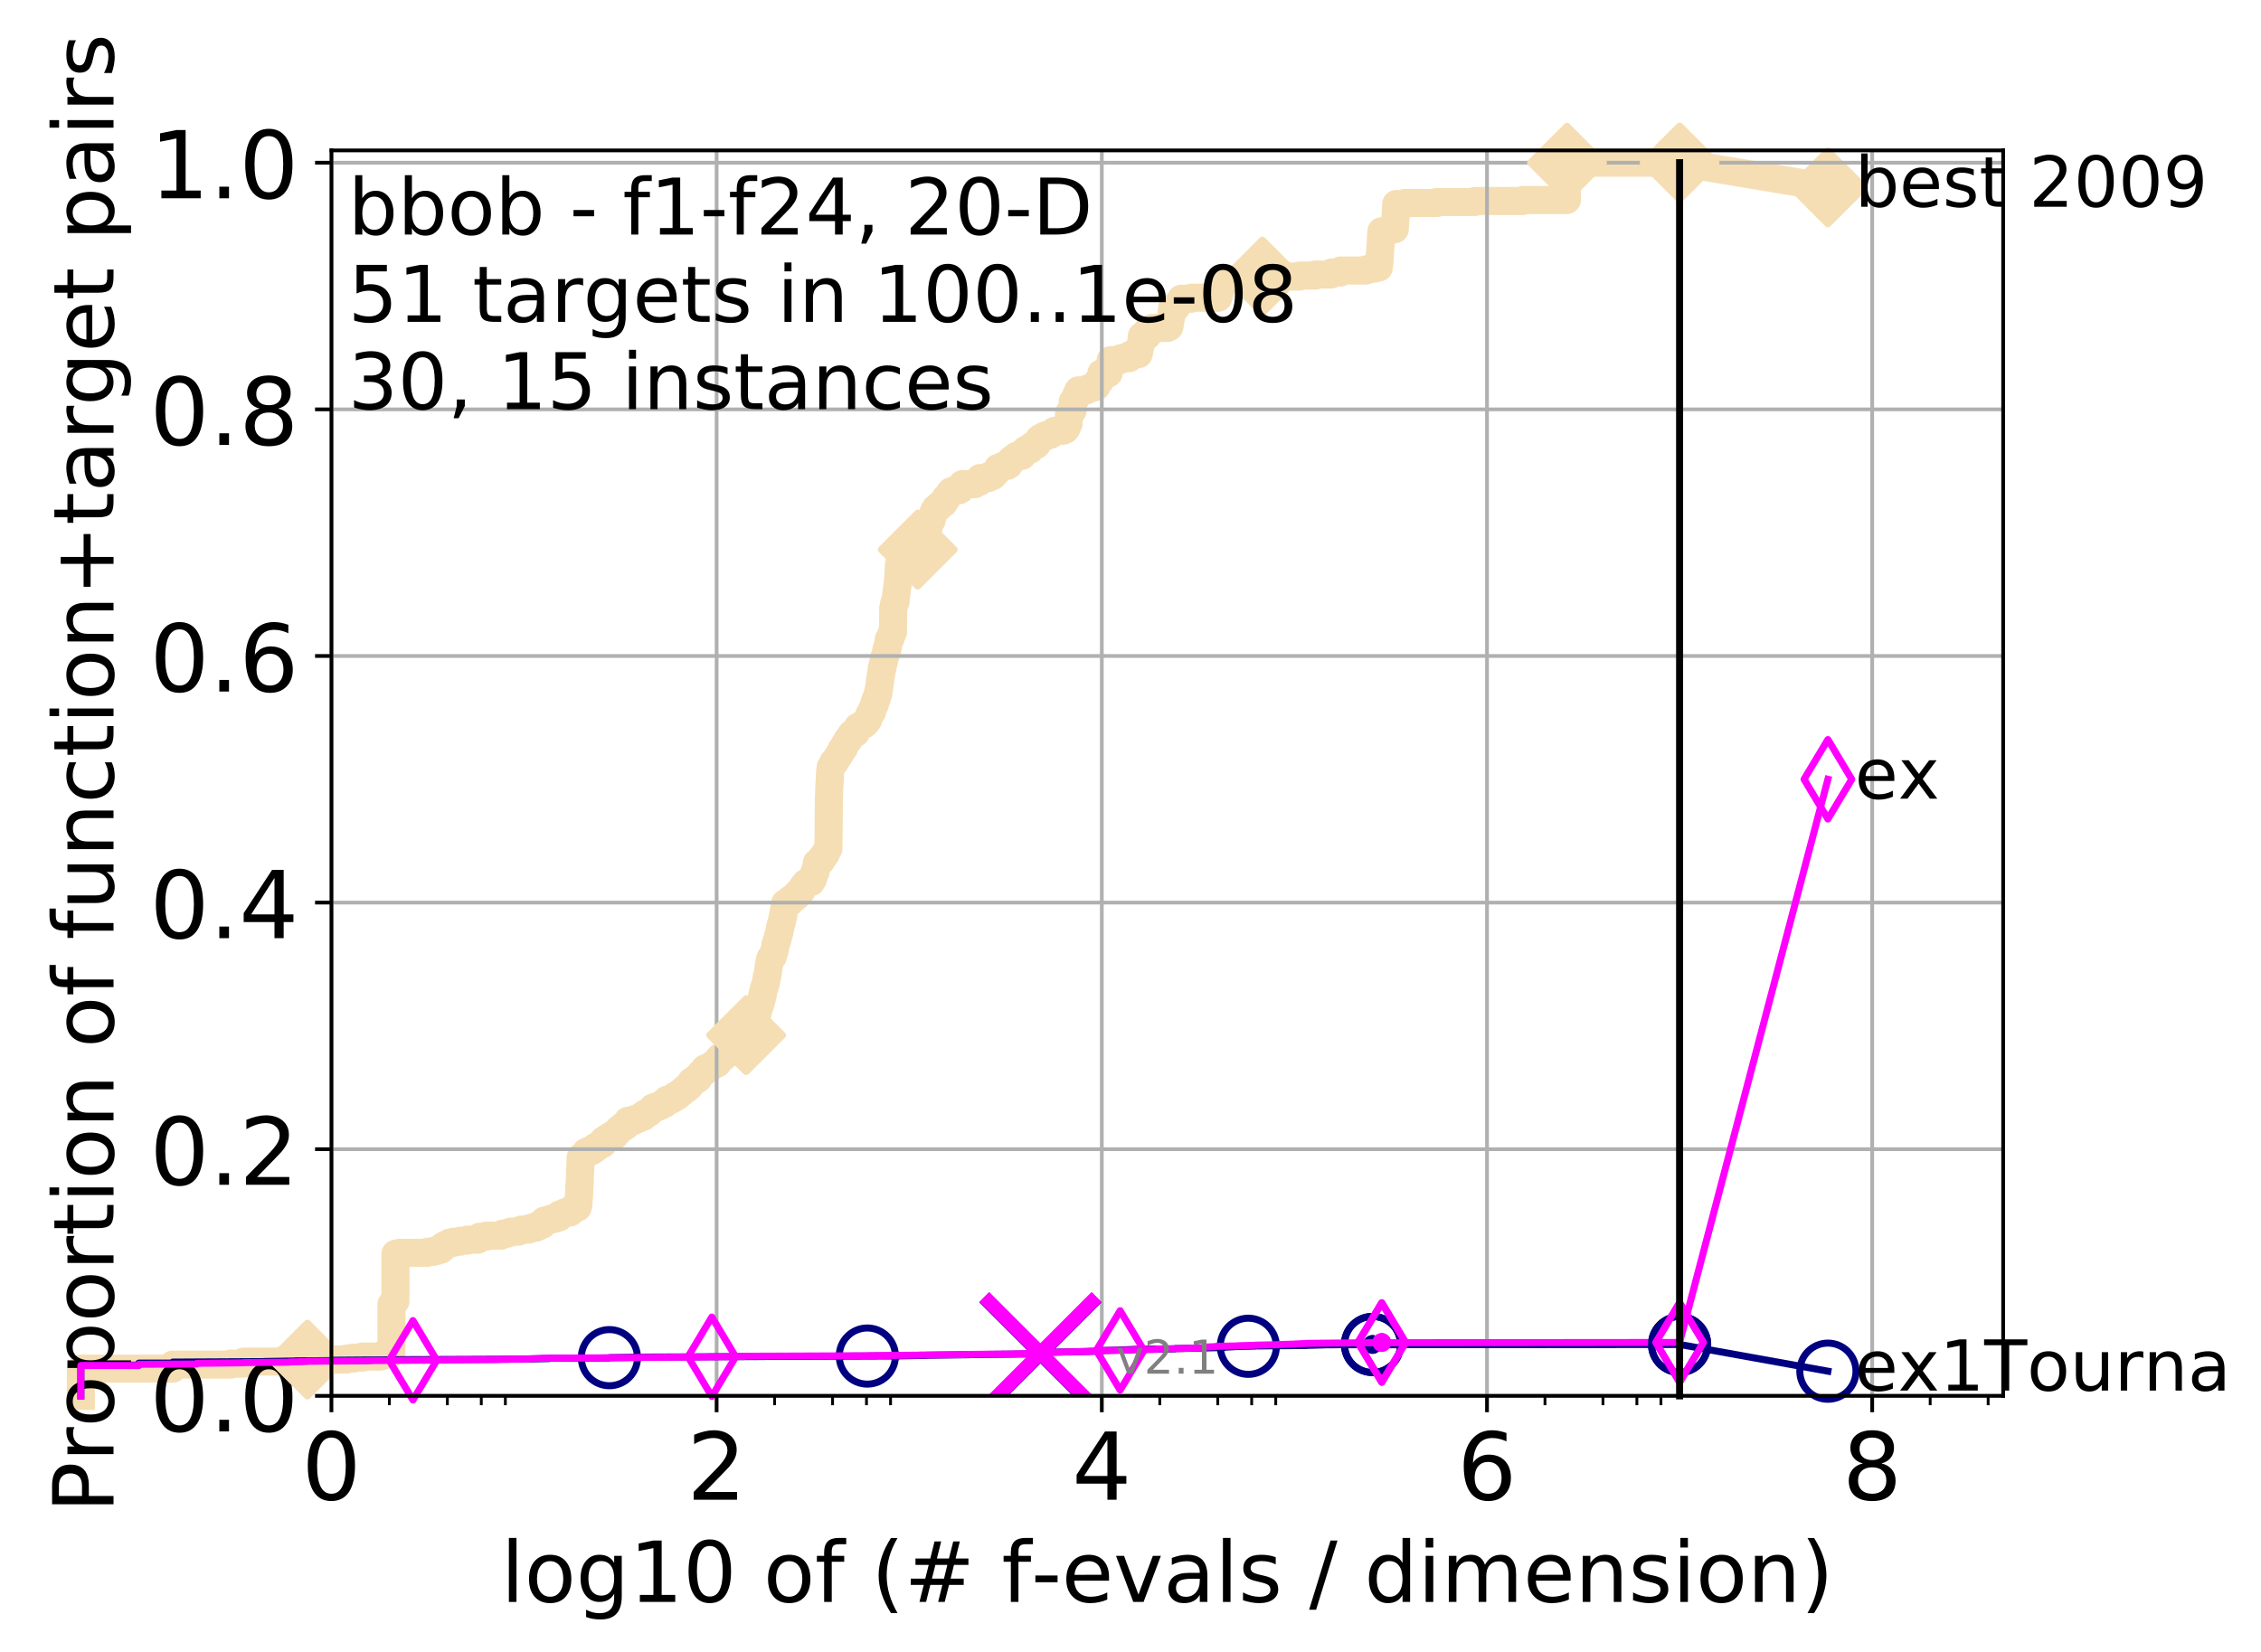 <?xml version="1.0" encoding="utf-8" standalone="no"?>
<!DOCTYPE svg PUBLIC "-//W3C//DTD SVG 1.1//EN"
  "http://www.w3.org/Graphics/SVG/1.1/DTD/svg11.dtd">
<!-- Created with matplotlib (http://matplotlib.org/) -->
<svg height="353pt" version="1.1" viewBox="0 0 483 353" width="483pt" xmlns="http://www.w3.org/2000/svg" xmlns:xlink="http://www.w3.org/1999/xlink">
 <defs>
  <style type="text/css">
*{stroke-linecap:butt;stroke-linejoin:round;}
  </style>
 </defs>
 <g id="figure_1">
  <g id="patch_1">
   <path d="M 0 353.222 
L 483.758 353.222 
L 483.758 0 
L 0 0 
z
" style="fill:#ffffff;"/>
  </g>
  <g id="axes_1">
   <g id="patch_2">
    <path d="M 70.8 298.245 
L 427.92 298.245 
L 427.92 32.133 
L 70.8 32.133 
z
" style="fill:#ffffff;"/>
   </g>
   <g id="line2d_1">
    <path d="M 17.272 298.245 
L 17.272 292.433 
L 36.902 292.433 
L 36.902 291.572 
L 49.287 291.572 
L 49.287 291.357 
L 52.042 291.357 
L 52.042 290.927 
L 60.118 290.927 
L 60.118 290.711 
L 65.66 290.711 
L 65.66 290.496 
L 74.058 290.496 
L 74.058 290.281 
L 75.488 290.281 
L 75.488 290.066 
L 77.439 290.066 
L 77.439 289.85 
L 81.303 289.85 
L 81.303 289.635 
L 81.792 289.635 
L 81.792 289.42 
L 82.733 289.42 
L 82.733 289.204 
L 83.626 289.204 
L 83.626 278.657 
L 84.057 278.657 
L 84.057 278.011 
L 84.477 278.011 
L 84.477 267.894 
L 85.29 267.894 
L 85.29 267.679 
L 91.302 267.679 
L 91.302 267.463 
L 92.667 267.463 
L 92.667 267.248 
L 93.438 267.248 
L 93.438 267.033 
L 94.177 267.033 
L 94.177 266.818 
L 94.417 266.818 
L 94.417 266.387 
L 94.888 266.387 
L 94.888 266.172 
L 95.118 266.172 
L 95.118 265.956 
L 95.57 265.956 
L 95.57 265.741 
L 96.012 265.741 
L 96.012 265.526 
L 96.863 265.526 
L 96.863 265.311 
L 98.261 265.311 
L 98.261 265.095 
L 99.735 265.095 
L 99.735 264.88 
L 102.055 264.88 
L 102.055 264.665 
L 102.21 264.665 
L 102.21 264.45 
L 102.515 264.45 
L 102.515 264.234 
L 103.828 264.234 
L 103.828 264.019 
L 107.039 264.019 
L 107.039 263.804 
L 107.388 263.804 
L 107.388 263.589 
L 108.397 263.589 
L 108.397 263.373 
L 109.039 263.373 
L 109.039 263.158 
L 110.742 263.158 
L 110.742 262.943 
L 111.306 262.943 
L 111.306 262.728 
L 112.9 262.728 
L 112.9 262.512 
L 113.564 262.512 
L 113.564 262.297 
L 114.518 262.297 
L 114.518 262.082 
L 115.051 262.082 
L 115.126 261.651 
L 115.93 261.651 
L 115.93 261.436 
L 116.072 261.436 
L 116.072 261.221 
L 116.214 261.221 
L 116.284 260.79 
L 117.106 260.79 
L 117.106 260.575 
L 117.827 260.575 
L 117.827 260.36 
L 118.705 260.36 
L 118.705 260.145 
L 119.424 260.145 
L 119.483 259.714 
L 119.542 259.714 
L 119.542 259.499 
L 120.285 259.499 
L 120.285 259.283 
L 120.563 259.283 
L 120.563 259.068 
L 121.788 259.068 
L 121.788 258.853 
L 122.044 258.853 
L 122.095 258.422 
L 122.296 258.422 
L 122.296 258.207 
L 122.544 258.207 
L 122.544 257.992 
L 123.412 257.992 
L 123.505 257.561 
L 123.552 257.561 
L 123.645 255.624 
L 123.692 255.624 
L 123.784 253.256 
L 123.83 253.256 
L 123.921 249.812 
L 123.967 249.812 
L 124.013 247.444 
L 124.103 247.444 
L 124.103 247.229 
L 124.506 247.229 
L 124.506 247.014 
L 124.856 247.014 
L 124.943 246.583 
L 125.029 246.583 
L 125.029 246.368 
L 125.157 246.368 
L 125.157 246.153 
L 125.62 246.153 
L 125.62 245.937 
L 126.472 245.937 
L 126.472 245.722 
L 126.669 245.722 
L 126.669 245.507 
L 127.095 245.507 
L 127.133 245.076 
L 127.623 245.076 
L 127.623 244.861 
L 127.991 244.861 
L 127.991 244.646 
L 128.279 244.646 
L 128.279 244.431 
L 128.739 244.431 
L 128.809 243.785 
L 129.016 243.785 
L 129.016 243.57 
L 129.491 243.57 
L 129.491 243.354 
L 129.69 243.354 
L 129.69 243.139 
L 130.34 243.139 
L 130.372 242.709 
L 131.273 242.709 
L 131.363 242.063 
L 131.839 242.063 
L 131.868 241.632 
L 132.188 241.632 
L 132.274 241.202 
L 132.698 241.202 
L 132.698 240.986 
L 133.058 240.986 
L 133.085 240.556 
L 133.704 240.556 
L 133.73 240.125 
L 133.914 240.125 
L 133.914 239.91 
L 134.096 239.91 
L 134.122 239.48 
L 135.465 239.48 
L 135.465 239.264 
L 135.703 239.264 
L 135.703 239.049 
L 136.398 239.049 
L 136.398 238.834 
L 136.758 238.834 
L 136.758 238.619 
L 137.457 238.619 
L 137.564 238.188 
L 137.691 238.188 
L 137.691 237.973 
L 138.192 237.973 
L 138.192 237.758 
L 138.678 237.758 
L 138.678 237.542 
L 138.937 237.542 
L 138.937 237.327 
L 139.172 237.327 
L 139.172 237.112 
L 139.423 237.112 
L 139.442 236.681 
L 139.934 236.681 
L 139.934 236.466 
L 140.736 236.466 
L 140.736 236.251 
L 141.229 236.251 
L 141.229 236.035 
L 141.436 236.035 
L 141.436 235.82 
L 142.043 235.82 
L 142.043 235.605 
L 142.24 235.605 
L 142.306 235.174 
L 142.501 235.174 
L 142.501 234.959 
L 143.475 234.959 
L 143.475 234.744 
L 143.824 234.744 
L 143.824 234.529 
L 144.224 234.529 
L 144.239 234.098 
L 144.915 234.098 
L 145.013 233.668 
L 145.333 233.668 
L 145.333 233.452 
L 145.648 233.452 
L 145.648 233.237 
L 145.81 233.237 
L 145.81 233.022 
L 146.076 233.022 
L 146.076 232.807 
L 146.507 232.807 
L 146.546 232.376 
L 147.029 232.376 
L 147.029 232.161 
L 147.266 232.161 
L 147.266 231.946 
L 147.401 231.946 
L 147.401 231.73 
L 147.584 231.73 
L 147.681 231.085 
L 148.029 231.085 
L 148.029 230.869 
L 148.288 230.869 
L 148.288 230.654 
L 148.908 230.654 
L 148.908 230.439 
L 149.199 230.439 
L 149.254 230.008 
L 149.354 230.008 
L 149.354 229.793 
L 149.605 229.793 
L 149.627 229.362 
L 149.874 229.362 
L 149.874 229.147 
L 150.349 229.147 
L 150.432 228.717 
L 150.546 228.717 
L 150.597 228.286 
L 151.371 228.286 
L 151.371 228.071 
L 151.818 228.071 
L 151.923 227.64 
L 152.421 227.64 
L 152.523 227.21 
L 153.272 227.21 
L 153.29 226.779 
L 153.413 226.779 
L 153.431 226.349 
L 153.544 226.349 
L 153.544 226.134 
L 153.752 226.134 
L 153.752 225.918 
L 154.494 225.918 
L 154.552 225.488 
L 154.691 225.488 
L 154.691 225.273 
L 155.015 225.273 
L 155.015 225.057 
L 155.668 225.057 
L 155.668 224.842 
L 155.914 224.842 
L 155.952 224.411 
L 156.276 224.411 
L 156.276 224.196 
L 156.843 224.196 
L 156.915 223.766 
L 157.044 223.766 
L 157.044 223.55 
L 157.328 223.55 
L 157.385 223.12 
L 157.601 223.12 
L 157.601 222.905 
L 157.767 222.905 
L 157.876 222.474 
L 158.711 222.474 
L 158.782 222.044 
L 158.847 222.044 
L 158.847 221.828 
L 159.008 221.828 
L 159.091 221.398 
L 159.13 221.398 
L 159.13 221.183 
L 159.383 221.183 
L 159.383 220.967 
L 159.595 220.967 
L 159.595 220.752 
L 159.743 220.752 
L 159.768 220.322 
L 159.86 220.322 
L 159.86 220.106 
L 160.205 220.106 
L 160.205 219.891 
L 160.473 219.891 
L 160.52 219.461 
L 160.62 219.461 
L 160.638 219.03 
L 160.737 219.03 
L 160.778 218.599 
L 160.882 218.599 
L 160.928 218.169 
L 161.174 218.169 
L 161.236 217.738 
L 161.428 217.738 
L 161.523 217.093 
L 161.567 217.093 
L 161.623 216.447 
L 161.772 216.447 
L 161.772 216.232 
L 161.909 216.232 
L 162.012 215.586 
L 162.023 215.586 
L 162.125 215.155 
L 162.233 215.155 
L 162.334 214.51 
L 162.456 214.51 
L 162.562 213.864 
L 162.63 213.864 
L 162.698 213.218 
L 162.776 213.218 
L 162.854 212.572 
L 162.926 212.572 
L 162.993 211.926 
L 163.059 211.926 
L 163.141 211.281 
L 163.232 211.281 
L 163.303 210.85 
L 163.374 210.85 
L 163.459 210.42 
L 163.499 210.42 
L 163.559 209.989 
L 163.618 209.989 
L 163.702 209.343 
L 163.737 209.343 
L 163.81 208.698 
L 163.893 208.698 
L 163.986 208.052 
L 164.01 208.052 
L 164.117 207.191 
L 164.126 207.191 
L 164.222 206.33 
L 164.265 206.33 
L 164.37 205.469 
L 164.418 205.469 
L 164.479 205.038 
L 164.639 205.038 
L 164.653 204.608 
L 164.885 204.608 
L 164.885 204.392 
L 165.096 204.392 
L 165.174 203.747 
L 165.273 203.747 
L 165.345 203.316 
L 165.422 203.316 
L 165.493 202.886 
L 165.538 202.886 
L 165.649 201.809 
L 165.75 201.809 
L 165.855 201.163 
L 165.951 201.163 
L 166.042 200.733 
L 166.086 200.733 
L 166.18 200.087 
L 166.249 200.087 
L 166.3 199.657 
L 166.368 199.657 
L 166.423 199.226 
L 166.491 199.226 
L 166.588 198.365 
L 166.655 198.365 
L 166.726 197.719 
L 166.801 197.719 
L 166.879 197.289 
L 166.941 197.289 
L 167.007 196.858 
L 167.056 196.858 
L 167.137 196.213 
L 167.198 196.213 
L 167.299 195.567 
L 167.34 195.567 
L 167.428 194.706 
L 167.472 194.706 
L 167.56 194.06 
L 167.599 194.06 
L 167.694 193.199 
L 167.734 193.199 
L 167.734 192.984 
L 168.436 192.984 
L 168.436 192.768 
L 168.784 192.768 
L 168.873 192.123 
L 169.275 192.123 
L 169.275 191.907 
L 169.692 191.907 
L 169.742 191.477 
L 170.227 191.477 
L 170.258 191.046 
L 170.354 191.046 
L 170.354 190.831 
L 170.64 190.831 
L 170.64 190.616 
L 170.906 190.616 
L 170.906 190.401 
L 171.184 190.401 
L 171.291 189.755 
L 171.419 189.755 
L 171.419 189.539 
L 171.702 189.539 
L 171.743 189.109 
L 172.027 189.109 
L 172.101 188.678 
L 172.584 188.678 
L 172.584 188.463 
L 173.279 188.463 
L 173.296 188.033 
L 173.525 188.033 
L 173.525 187.817 
L 173.678 187.817 
L 173.757 186.956 
L 173.816 186.956 
L 173.816 186.741 
L 173.947 186.741 
L 173.947 186.526 
L 174.13 186.526 
L 174.193 186.095 
L 174.258 186.095 
L 174.283 185.45 
L 174.386 185.45 
L 174.495 184.373 
L 174.762 184.373 
L 174.762 184.158 
L 175.159 184.158 
L 175.159 183.943 
L 175.432 183.943 
L 175.491 183.297 
L 175.683 183.297 
L 175.683 183.082 
L 175.909 183.082 
L 175.909 182.866 
L 176.137 182.866 
L 176.24 182.436 
L 176.441 182.436 
L 176.514 181.79 
L 176.679 181.79 
L 176.679 181.575 
L 176.838 181.575 
L 176.838 181.36 
L 176.973 181.36 
L 177.071 170.381 
L 177.087 170.381 
L 177.173 167.583 
L 177.21 167.583 
L 177.319 165.215 
L 177.323 165.215 
L 177.427 164.139 
L 177.445 164.139 
L 177.445 163.924 
L 177.627 163.924 
L 177.627 163.708 
L 177.751 163.708 
L 177.751 163.493 
L 177.896 163.493 
L 177.934 163.063 
L 178.016 163.063 
L 178.016 162.847 
L 178.367 162.847 
L 178.367 162.632 
L 178.492 162.632 
L 178.533 162.202 
L 178.747 162.202 
L 178.747 161.986 
L 178.91 161.986 
L 178.984 161.556 
L 179.119 161.556 
L 179.119 161.341 
L 179.275 161.341 
L 179.363 160.91 
L 179.582 160.91 
L 179.622 160.48 
L 179.701 160.48 
L 179.789 160.049 
L 180.083 160.049 
L 180.083 159.834 
L 180.299 159.834 
L 180.404 159.188 
L 180.493 159.188 
L 180.493 158.973 
L 180.696 158.973 
L 180.795 158.542 
L 180.932 158.542 
L 180.998 158.112 
L 181.325 158.112 
L 181.413 157.681 
L 181.53 157.681 
L 181.637 157.251 
L 181.739 157.251 
L 181.739 157.035 
L 181.913 157.035 
L 181.913 156.82 
L 182.344 156.82 
L 182.344 156.605 
L 182.808 156.605 
L 182.9 155.959 
L 183.111 155.959 
L 183.111 155.744 
L 183.242 155.744 
L 183.26 155.313 
L 183.679 155.313 
L 183.679 155.098 
L 184.018 155.098 
L 184.018 154.883 
L 184.458 154.883 
L 184.458 154.668 
L 184.783 154.668 
L 184.783 154.452 
L 184.974 154.452 
L 184.974 154.237 
L 185.169 154.237 
L 185.267 153.806 
L 185.458 153.806 
L 185.52 153.161 
L 185.697 153.161 
L 185.711 152.73 
L 185.909 152.73 
L 185.91 152.3 
L 186.117 152.3 
L 186.117 152.084 
L 186.306 152.084 
L 186.415 151.223 
L 186.522 151.223 
L 186.522 151.008 
L 186.665 151.008 
L 186.734 150.362 
L 186.93 150.362 
L 187.021 149.501 
L 187.129 149.501 
L 187.129 149.286 
L 187.306 149.286 
L 187.391 148.64 
L 187.48 148.64 
L 187.493 148.21 
L 187.633 148.21 
L 187.687 147.349 
L 187.745 147.349 
L 187.845 146.703 
L 187.877 146.703 
L 187.986 145.411 
L 188.022 145.411 
L 188.099 144.55 
L 188.145 144.55 
L 188.251 143.905 
L 188.257 143.905 
L 188.344 142.828 
L 188.511 142.828 
L 188.621 141.752 
L 188.658 141.752 
L 188.75 141.321 
L 188.824 141.321 
L 188.933 140.46 
L 188.993 140.46 
L 189.056 140.03 
L 189.19 140.03 
L 189.219 139.599 
L 189.305 139.599 
L 189.357 138.738 
L 189.572 138.738 
L 189.589 138.093 
L 189.705 138.093 
L 189.764 137.232 
L 189.855 137.232 
L 189.864 136.586 
L 190.148 136.586 
L 190.21 136.155 
L 190.333 136.155 
L 190.397 135.725 
L 190.473 135.725 
L 190.558 135.079 
L 190.761 135.079 
L 190.817 129.913 
L 190.888 129.913 
L 190.974 129.052 
L 191.044 129.052 
L 191.113 128.621 
L 191.292 128.621 
L 191.401 127.33 
L 191.417 127.33 
L 191.526 126.469 
L 191.565 126.469 
L 191.652 125.392 
L 191.691 125.392 
L 191.784 124.531 
L 191.818 124.531 
L 191.923 122.594 
L 191.933 122.594 
L 192.035 120.657 
L 192.077 120.657 
L 192.169 120.226 
L 192.216 120.226 
L 192.216 120.011 
L 192.45 120.011 
L 192.525 119.58 
L 193.074 119.58 
L 193.074 119.365 
L 193.6 119.365 
L 193.6 119.15 
L 193.832 119.15 
L 193.832 118.934 
L 194.045 118.934 
L 194.045 118.719 
L 194.651 118.719 
L 194.69 118.289 
L 195.206 118.289 
L 195.206 118.073 
L 195.542 118.073 
L 195.542 117.858 
L 195.701 117.858 
L 195.701 117.643 
L 196.046 117.643 
L 196.148 117.212 
L 196.584 117.212 
L 196.657 116.782 
L 196.849 116.782 
L 196.946 115.921 
L 197.014 115.921 
L 197.103 115.49 
L 197.17 115.49 
L 197.268 115.06 
L 197.332 115.06 
L 197.436 114.414 
L 197.607 114.414 
L 197.688 113.768 
L 197.822 113.768 
L 197.822 113.553 
L 198.077 113.553 
L 198.179 112.907 
L 198.256 112.907 
L 198.262 112.477 
L 198.444 112.477 
L 198.545 111.831 
L 198.621 111.831 
L 198.676 111.4 
L 198.788 111.4 
L 198.788 111.185 
L 199.013 111.185 
L 199.1 110.539 
L 199.136 110.539 
L 199.205 110.109 
L 199.321 110.109 
L 199.405 109.678 
L 199.489 109.678 
L 199.491 109.248 
L 199.609 109.248 
L 199.609 109.033 
L 199.765 109.033 
L 199.871 108.602 
L 200.235 108.602 
L 200.235 108.387 
L 200.582 108.387 
L 200.591 107.956 
L 200.88 107.956 
L 200.88 107.741 
L 201.249 107.741 
L 201.249 107.526 
L 201.593 107.526 
L 201.697 107.095 
L 201.872 107.095 
L 201.941 106.449 
L 202.218 106.449 
L 202.218 106.234 
L 202.418 106.234 
L 202.418 106.019 
L 202.54 106.019 
L 202.54 105.804 
L 202.729 105.804 
L 202.83 105.373 
L 203.098 105.373 
L 203.206 104.943 
L 203.884 104.943 
L 203.884 104.727 
L 204.955 104.727 
L 204.955 104.512 
L 205.281 104.512 
L 205.371 103.866 
L 205.529 103.866 
L 205.587 103.436 
L 208.264 103.436 
L 208.264 103.221 
L 208.569 103.221 
L 208.569 103.005 
L 209.169 103.005 
L 209.211 102.575 
L 209.303 102.575 
L 209.359 102.144 
L 211.155 102.144 
L 211.233 101.714 
L 212.109 101.714 
L 212.109 101.498 
L 212.241 101.498 
L 212.241 101.283 
L 212.505 101.283 
L 212.505 101.068 
L 212.718 101.068 
L 212.718 100.853 
L 212.911 100.853 
L 212.916 100.422 
L 213.17 100.422 
L 213.171 99.992 
L 213.801 99.992 
L 213.801 99.776 
L 214.189 99.776 
L 214.189 99.561 
L 215.173 99.561 
L 215.173 99.346 
L 215.529 99.346 
L 215.559 98.915 
L 215.657 98.915 
L 215.657 98.7 
L 215.952 98.7 
L 215.982 98.27 
L 216.313 98.27 
L 216.313 98.054 
L 216.54 98.054 
L 216.54 97.839 
L 216.868 97.839 
L 216.868 97.624 
L 217.136 97.624 
L 217.136 97.409 
L 218.32 97.409 
L 218.32 97.193 
L 218.444 97.193 
L 218.444 96.978 
L 218.682 96.978 
L 218.682 96.763 
L 218.855 96.763 
L 218.877 96.332 
L 219.104 96.332 
L 219.104 96.117 
L 220.032 96.117 
L 220.032 95.902 
L 220.146 95.902 
L 220.179 95.471 
L 220.722 95.471 
L 220.775 95.041 
L 221.457 95.041 
L 221.558 94.61 
L 221.673 94.61 
L 221.673 94.395 
L 221.785 94.395 
L 221.785 94.18 
L 221.901 94.18 
L 221.991 93.749 
L 222.268 93.749 
L 222.268 93.534 
L 222.904 93.534 
L 222.904 93.319 
L 223.082 93.319 
L 223.082 93.103 
L 223.738 93.103 
L 223.738 92.888 
L 224.419 92.888 
L 224.419 92.673 
L 224.81 92.673 
L 224.81 92.458 
L 225.009 92.458 
L 225.009 92.242 
L 225.314 92.242 
L 225.314 92.027 
L 227.115 92.027 
L 227.115 91.812 
L 227.582 91.812 
L 227.582 91.597 
L 227.757 91.597 
L 227.757 91.381 
L 227.878 91.381 
L 227.979 90.951 
L 228.054 90.951 
L 228.15 90.52 
L 228.271 90.52 
L 228.366 88.368 
L 228.442 88.368 
L 228.442 88.152 
L 228.711 88.152 
L 228.711 87.937 
L 228.905 87.937 
L 228.905 87.722 
L 229.133 87.722 
L 229.155 85.785 
L 229.379 85.785 
L 229.379 85.569 
L 229.496 85.569 
L 229.496 85.354 
L 229.684 85.354 
L 229.684 85.139 
L 229.813 85.139 
L 229.814 84.708 
L 229.957 84.708 
L 230.053 84.062 
L 230.162 84.062 
L 230.256 83.632 
L 230.355 83.632 
L 230.355 83.417 
L 232.056 83.417 
L 232.056 83.201 
L 232.445 83.201 
L 232.445 82.986 
L 233.016 82.986 
L 233.016 82.771 
L 233.794 82.771 
L 233.794 82.556 
L 234.26 82.556 
L 234.362 81.91 
L 234.405 81.91 
L 234.476 81.479 
L 234.941 81.479 
L 235.028 80.834 
L 235.086 80.834 
L 235.171 80.188 
L 235.213 80.188 
L 235.267 79.757 
L 236.819 79.757 
L 236.928 78.896 
L 236.97 78.896 
L 237.042 78.251 
L 237.082 78.251 
L 237.175 77.389 
L 237.225 77.389 
L 237.252 76.959 
L 239.237 76.959 
L 239.237 76.744 
L 239.465 76.744 
L 239.465 76.528 
L 241.223 76.528 
L 241.323 75.883 
L 241.757 75.883 
L 241.757 75.667 
L 243.24 75.667 
L 243.347 75.022 
L 243.392 75.022 
L 243.483 74.376 
L 243.521 74.376 
L 243.622 73.73 
L 243.671 73.73 
L 243.765 73.084 
L 243.809 73.084 
L 243.92 72.008 
L 243.933 72.008 
L 243.933 71.793 
L 245.021 71.793 
L 245.035 70.716 
L 246.049 70.716 
L 246.146 70.071 
L 249.391 70.071 
L 249.391 69.855 
L 249.801 69.855 
L 249.881 69.21 
L 249.92 69.21 
L 250.027 68.349 
L 250.061 68.349 
L 250.144 67.703 
L 250.184 67.703 
L 250.287 66.627 
L 250.321 66.627 
L 250.403 65.765 
L 251.208 65.765 
L 251.208 65.55 
L 251.341 65.55 
L 251.341 65.335 
L 251.506 65.335 
L 251.506 65.12 
L 251.672 65.12 
L 251.672 64.904 
L 251.808 64.904 
L 251.808 64.689 
L 251.994 64.689 
L 252.098 64.259 
L 252.224 64.259 
L 252.224 64.043 
L 252.345 64.043 
L 252.345 63.828 
L 254.466 63.828 
L 254.466 63.613 
L 260.254 63.613 
L 260.33 63.182 
L 260.386 63.182 
L 260.446 62.752 
L 260.502 62.752 
L 260.561 62.321 
L 260.621 62.321 
L 260.685 61.891 
L 260.742 61.891 
L 260.802 61.46 
L 260.854 61.46 
L 260.913 61.03 
L 260.969 61.03 
L 261.074 60.384 
L 261.126 60.384 
L 261.172 59.953 
L 261.24 59.953 
L 261.24 59.738 
L 265.615 59.738 
L 265.615 59.523 
L 269.321 59.523 
L 269.321 59.308 
L 269.668 59.308 
L 269.668 59.092 
L 277.615 59.092 
L 277.615 58.877 
L 281 58.877 
L 281 58.662 
L 284.339 58.662 
L 284.447 58.231 
L 286.311 58.231 
L 286.375 57.801 
L 291.712 57.801 
L 291.712 57.586 
L 292.52 57.586 
L 292.52 57.37 
L 293.686 57.37 
L 293.686 57.155 
L 294.551 57.155 
L 294.65 56.079 
L 294.667 56.079 
L 294.775 54.141 
L 294.794 54.141 
L 294.896 52.419 
L 294.911 52.419 
L 295.012 50.697 
L 295.026 50.697 
L 295.1 49.406 
L 296.686 49.406 
L 296.794 48.975 
L 297.952 48.975 
L 298.059 47.253 
L 298.071 47.253 
L 298.173 45.316 
L 298.187 45.316 
L 298.269 43.594 
L 300.084 43.594 
L 300.084 43.379 
L 306.925 43.379 
L 306.925 43.163 
L 315.088 43.163 
L 315.088 42.948 
L 325.353 42.948 
L 325.353 42.733 
L 334.708 42.733 
L 334.751 34.768 
L 358.8 34.768 
L 358.8 34.768 
" style="fill:none;stroke:#f5deb3;stroke-linecap:square;stroke-width:6;"/>
   </g>
   <g id="line2d_2"/>
   <g id="line2d_3">
    <path d="M 358.8 34.768 
L 390.48 40.038 
" style="fill:none;stroke:#f5deb3;stroke-linecap:square;stroke-width:6;"/>
    <defs>
     <path d="M -0 7.778 
L 7.778 0 
L 0 -7.778 
L -7.778 -0 
z
" id="m80b8745a0c" style="stroke:#f5deb3;stroke-linejoin:miter;stroke-width:1.5;"/>
    </defs>
    <g>
     <use style="fill:#f5deb3;stroke:#f5deb3;stroke-linejoin:miter;stroke-width:1.5;" x="358.8" xlink:href="#m80b8745a0c" y="34.768"/>
     <use style="fill:#f5deb3;stroke:#f5deb3;stroke-linejoin:miter;stroke-width:1.5;" x="390.48" xlink:href="#m80b8745a0c" y="40.038"/>
    </g>
   </g>
   <g id="matplotlib.axis_1">
    <g id="xtick_1">
     <g id="line2d_4">
      <path clip-path="url(#p5cd1f6ae76)" d="M 70.8 298.245 
L 70.8 32.133 
" style="fill:none;stroke:#b0b0b0;stroke-linecap:square;stroke-width:0.8;"/>
     </g>
     <g id="line2d_5">
      <defs>
       <path d="M 0 0 
L 0 3.5 
" id="m619dae7dc9" style="stroke:#000000;stroke-width:0.8;"/>
      </defs>
      <g>
       <use style="stroke:#000000;stroke-width:0.8;" x="70.8" xlink:href="#m619dae7dc9" y="298.245"/>
      </g>
     </g>
     <g id="text_1">
      <!-- 0 -->
      <defs>
       <path d="M 31.781 66.406 
Q 24.172 66.406 20.328 58.906 
Q 16.5 51.422 16.5 36.375 
Q 16.5 21.391 20.328 13.891 
Q 24.172 6.391 31.781 6.391 
Q 39.453 6.391 43.281 13.891 
Q 47.125 21.391 47.125 36.375 
Q 47.125 51.422 43.281 58.906 
Q 39.453 66.406 31.781 66.406 
M 31.781 74.219 
Q 44.047 74.219 50.516 64.516 
Q 56.984 54.828 56.984 36.375 
Q 56.984 17.969 50.516 8.266 
Q 44.047 -1.422 31.781 -1.422 
Q 19.531 -1.422 13.062 8.266 
Q 6.594 17.969 6.594 36.375 
Q 6.594 54.828 13.062 64.516 
Q 19.531 74.219 31.781 74.219 
" id="DejaVuSans-30"/>
      </defs>
      <g transform="translate(64.438 320.442)scale(0.2 -0.2)">
       <use xlink:href="#DejaVuSans-30"/>
      </g>
     </g>
    </g>
    <g id="xtick_2">
     <g id="line2d_6">
      <path clip-path="url(#p5cd1f6ae76)" d="M 153.086 298.245 
L 153.086 32.133 
" style="fill:none;stroke:#b0b0b0;stroke-linecap:square;stroke-width:0.8;"/>
     </g>
     <g id="line2d_7">
      <g>
       <use style="stroke:#000000;stroke-width:0.8;" x="153.086" xlink:href="#m619dae7dc9" y="298.245"/>
      </g>
     </g>
     <g id="text_2">
      <!-- 2 -->
      <defs>
       <path d="M 19.188 8.297 
L 53.609 8.297 
L 53.609 0 
L 7.328 0 
L 7.328 8.297 
Q 12.938 14.109 22.625 23.891 
Q 32.328 33.688 34.812 36.531 
Q 39.547 41.844 41.422 45.531 
Q 43.312 49.219 43.312 52.781 
Q 43.312 58.594 39.234 62.25 
Q 35.156 65.922 28.609 65.922 
Q 23.969 65.922 18.812 64.312 
Q 13.672 62.703 7.812 59.422 
L 7.812 69.391 
Q 13.766 71.781 18.938 73 
Q 24.125 74.219 28.422 74.219 
Q 39.75 74.219 46.484 68.547 
Q 53.219 62.891 53.219 53.422 
Q 53.219 48.922 51.531 44.891 
Q 49.859 40.875 45.406 35.406 
Q 44.188 33.984 37.641 27.219 
Q 31.109 20.453 19.188 8.297 
" id="DejaVuSans-32"/>
      </defs>
      <g transform="translate(146.723 320.442)scale(0.2 -0.2)">
       <use xlink:href="#DejaVuSans-32"/>
      </g>
     </g>
    </g>
    <g id="xtick_3">
     <g id="line2d_8">
      <path clip-path="url(#p5cd1f6ae76)" d="M 235.371 298.245 
L 235.371 32.133 
" style="fill:none;stroke:#b0b0b0;stroke-linecap:square;stroke-width:0.8;"/>
     </g>
     <g id="line2d_9">
      <g>
       <use style="stroke:#000000;stroke-width:0.8;" x="235.371" xlink:href="#m619dae7dc9" y="298.245"/>
      </g>
     </g>
     <g id="text_3">
      <!-- 4 -->
      <defs>
       <path d="M 37.797 64.312 
L 12.891 25.391 
L 37.797 25.391 
z
M 35.203 72.906 
L 47.609 72.906 
L 47.609 25.391 
L 58.016 25.391 
L 58.016 17.188 
L 47.609 17.188 
L 47.609 0 
L 37.797 0 
L 37.797 17.188 
L 4.891 17.188 
L 4.891 26.703 
z
" id="DejaVuSans-34"/>
      </defs>
      <g transform="translate(229.009 320.442)scale(0.2 -0.2)">
       <use xlink:href="#DejaVuSans-34"/>
      </g>
     </g>
    </g>
    <g id="xtick_4">
     <g id="line2d_10">
      <path clip-path="url(#p5cd1f6ae76)" d="M 317.657 298.245 
L 317.657 32.133 
" style="fill:none;stroke:#b0b0b0;stroke-linecap:square;stroke-width:0.8;"/>
     </g>
     <g id="line2d_11">
      <g>
       <use style="stroke:#000000;stroke-width:0.8;" x="317.657" xlink:href="#m619dae7dc9" y="298.245"/>
      </g>
     </g>
     <g id="text_4">
      <!-- 6 -->
      <defs>
       <path d="M 33.016 40.375 
Q 26.375 40.375 22.484 35.828 
Q 18.609 31.297 18.609 23.391 
Q 18.609 15.531 22.484 10.953 
Q 26.375 6.391 33.016 6.391 
Q 39.656 6.391 43.531 10.953 
Q 47.406 15.531 47.406 23.391 
Q 47.406 31.297 43.531 35.828 
Q 39.656 40.375 33.016 40.375 
M 52.594 71.297 
L 52.594 62.312 
Q 48.875 64.062 45.094 64.984 
Q 41.312 65.922 37.594 65.922 
Q 27.828 65.922 22.672 59.328 
Q 17.531 52.734 16.797 39.406 
Q 19.672 43.656 24.016 45.922 
Q 28.375 48.188 33.594 48.188 
Q 44.578 48.188 50.953 41.516 
Q 57.328 34.859 57.328 23.391 
Q 57.328 12.156 50.688 5.359 
Q 44.047 -1.422 33.016 -1.422 
Q 20.359 -1.422 13.672 8.266 
Q 6.984 17.969 6.984 36.375 
Q 6.984 53.656 15.188 63.938 
Q 23.391 74.219 37.203 74.219 
Q 40.922 74.219 44.703 73.484 
Q 48.484 72.75 52.594 71.297 
" id="DejaVuSans-36"/>
      </defs>
      <g transform="translate(311.295 320.442)scale(0.2 -0.2)">
       <use xlink:href="#DejaVuSans-36"/>
      </g>
     </g>
    </g>
    <g id="xtick_5">
     <g id="line2d_12">
      <path clip-path="url(#p5cd1f6ae76)" d="M 399.943 298.245 
L 399.943 32.133 
" style="fill:none;stroke:#b0b0b0;stroke-linecap:square;stroke-width:0.8;"/>
     </g>
     <g id="line2d_13">
      <g>
       <use style="stroke:#000000;stroke-width:0.8;" x="399.943" xlink:href="#m619dae7dc9" y="298.245"/>
      </g>
     </g>
     <g id="text_5">
      <!-- 8 -->
      <defs>
       <path d="M 31.781 34.625 
Q 24.75 34.625 20.719 30.859 
Q 16.703 27.094 16.703 20.516 
Q 16.703 13.922 20.719 10.156 
Q 24.75 6.391 31.781 6.391 
Q 38.812 6.391 42.859 10.172 
Q 46.922 13.969 46.922 20.516 
Q 46.922 27.094 42.891 30.859 
Q 38.875 34.625 31.781 34.625 
M 21.922 38.812 
Q 15.578 40.375 12.031 44.719 
Q 8.5 49.078 8.5 55.328 
Q 8.5 64.062 14.719 69.141 
Q 20.953 74.219 31.781 74.219 
Q 42.672 74.219 48.875 69.141 
Q 55.078 64.062 55.078 55.328 
Q 55.078 49.078 51.531 44.719 
Q 48 40.375 41.703 38.812 
Q 48.828 37.156 52.797 32.312 
Q 56.781 27.484 56.781 20.516 
Q 56.781 9.906 50.312 4.234 
Q 43.844 -1.422 31.781 -1.422 
Q 19.734 -1.422 13.25 4.234 
Q 6.781 9.906 6.781 20.516 
Q 6.781 27.484 10.781 32.312 
Q 14.797 37.156 21.922 38.812 
M 18.312 54.391 
Q 18.312 48.734 21.844 45.562 
Q 25.391 42.391 31.781 42.391 
Q 38.141 42.391 41.719 45.562 
Q 45.312 48.734 45.312 54.391 
Q 45.312 60.062 41.719 63.234 
Q 38.141 66.406 31.781 66.406 
Q 25.391 66.406 21.844 63.234 
Q 18.312 60.062 18.312 54.391 
" id="DejaVuSans-38"/>
      </defs>
      <g transform="translate(393.58 320.442)scale(0.2 -0.2)">
       <use xlink:href="#DejaVuSans-38"/>
      </g>
     </g>
    </g>
    <g id="xtick_6">
     <g id="line2d_14">
      <defs>
       <path d="M 0 0 
L 0 2 
" id="m4241da09f5" style="stroke:#000000;stroke-width:0.6;"/>
      </defs>
      <g>
       <use style="stroke:#000000;stroke-width:0.6;" x="83.185" xlink:href="#m4241da09f5" y="298.245"/>
      </g>
     </g>
    </g>
    <g id="xtick_7">
     <g id="line2d_15">
      <g>
       <use style="stroke:#000000;stroke-width:0.6;" x="95.57" xlink:href="#m4241da09f5" y="298.245"/>
      </g>
     </g>
    </g>
    <g id="xtick_8">
     <g id="line2d_16">
      <g>
       <use style="stroke:#000000;stroke-width:0.6;" x="102.815" xlink:href="#m4241da09f5" y="298.245"/>
      </g>
     </g>
    </g>
    <g id="xtick_9">
     <g id="line2d_17">
      <g>
       <use style="stroke:#000000;stroke-width:0.6;" x="107.956" xlink:href="#m4241da09f5" y="298.245"/>
      </g>
     </g>
    </g>
    <g id="xtick_10">
     <g id="line2d_18">
      <g>
       <use style="stroke:#000000;stroke-width:0.6;" x="165.471" xlink:href="#m4241da09f5" y="298.245"/>
      </g>
     </g>
    </g>
    <g id="xtick_11">
     <g id="line2d_19">
      <g>
       <use style="stroke:#000000;stroke-width:0.6;" x="177.856" xlink:href="#m4241da09f5" y="298.245"/>
      </g>
     </g>
    </g>
    <g id="xtick_12">
     <g id="line2d_20">
      <g>
       <use style="stroke:#000000;stroke-width:0.6;" x="185.101" xlink:href="#m4241da09f5" y="298.245"/>
      </g>
     </g>
    </g>
    <g id="xtick_13">
     <g id="line2d_21">
      <g>
       <use style="stroke:#000000;stroke-width:0.6;" x="190.241" xlink:href="#m4241da09f5" y="298.245"/>
      </g>
     </g>
    </g>
    <g id="xtick_14">
     <g id="line2d_22">
      <g>
       <use style="stroke:#000000;stroke-width:0.6;" x="247.757" xlink:href="#m4241da09f5" y="298.245"/>
      </g>
     </g>
    </g>
    <g id="xtick_15">
     <g id="line2d_23">
      <g>
       <use style="stroke:#000000;stroke-width:0.6;" x="260.142" xlink:href="#m4241da09f5" y="298.245"/>
      </g>
     </g>
    </g>
    <g id="xtick_16">
     <g id="line2d_24">
      <g>
       <use style="stroke:#000000;stroke-width:0.6;" x="267.387" xlink:href="#m4241da09f5" y="298.245"/>
      </g>
     </g>
    </g>
    <g id="xtick_17">
     <g id="line2d_25">
      <g>
       <use style="stroke:#000000;stroke-width:0.6;" x="272.527" xlink:href="#m4241da09f5" y="298.245"/>
      </g>
     </g>
    </g>
    <g id="xtick_18">
     <g id="line2d_26">
      <g>
       <use style="stroke:#000000;stroke-width:0.6;" x="330.042" xlink:href="#m4241da09f5" y="298.245"/>
      </g>
     </g>
    </g>
    <g id="xtick_19">
     <g id="line2d_27">
      <g>
       <use style="stroke:#000000;stroke-width:0.6;" x="342.428" xlink:href="#m4241da09f5" y="298.245"/>
      </g>
     </g>
    </g>
    <g id="xtick_20">
     <g id="line2d_28">
      <g>
       <use style="stroke:#000000;stroke-width:0.6;" x="349.673" xlink:href="#m4241da09f5" y="298.245"/>
      </g>
     </g>
    </g>
    <g id="xtick_21">
     <g id="line2d_29">
      <g>
       <use style="stroke:#000000;stroke-width:0.6;" x="354.813" xlink:href="#m4241da09f5" y="298.245"/>
      </g>
     </g>
    </g>
    <g id="xtick_22">
     <g id="line2d_30">
      <g>
       <use style="stroke:#000000;stroke-width:0.6;" x="412.328" xlink:href="#m4241da09f5" y="298.245"/>
      </g>
     </g>
    </g>
    <g id="xtick_23">
     <g id="line2d_31">
      <g>
       <use style="stroke:#000000;stroke-width:0.6;" x="424.713" xlink:href="#m4241da09f5" y="298.245"/>
      </g>
     </g>
    </g>
    <g id="text_6">
     <!-- log10 of (# f-evals / dimension) -->
     <defs>
      <path d="M 9.422 75.984 
L 18.406 75.984 
L 18.406 0 
L 9.422 0 
z
" id="DejaVuSans-6c"/>
      <path d="M 30.609 48.391 
Q 23.391 48.391 19.188 42.75 
Q 14.984 37.109 14.984 27.297 
Q 14.984 17.484 19.156 11.844 
Q 23.344 6.203 30.609 6.203 
Q 37.797 6.203 41.984 11.859 
Q 46.188 17.531 46.188 27.297 
Q 46.188 37.016 41.984 42.703 
Q 37.797 48.391 30.609 48.391 
M 30.609 56 
Q 42.328 56 49.016 48.375 
Q 55.719 40.766 55.719 27.297 
Q 55.719 13.875 49.016 6.219 
Q 42.328 -1.422 30.609 -1.422 
Q 18.844 -1.422 12.172 6.219 
Q 5.516 13.875 5.516 27.297 
Q 5.516 40.766 12.172 48.375 
Q 18.844 56 30.609 56 
" id="DejaVuSans-6f"/>
      <path d="M 45.406 27.984 
Q 45.406 37.75 41.375 43.109 
Q 37.359 48.484 30.078 48.484 
Q 22.859 48.484 18.828 43.109 
Q 14.797 37.75 14.797 27.984 
Q 14.797 18.266 18.828 12.891 
Q 22.859 7.516 30.078 7.516 
Q 37.359 7.516 41.375 12.891 
Q 45.406 18.266 45.406 27.984 
M 54.391 6.781 
Q 54.391 -7.172 48.188 -13.984 
Q 42 -20.797 29.203 -20.797 
Q 24.469 -20.797 20.266 -20.094 
Q 16.062 -19.391 12.109 -17.922 
L 12.109 -9.188 
Q 16.062 -11.328 19.922 -12.344 
Q 23.781 -13.375 27.781 -13.375 
Q 36.625 -13.375 41.016 -8.766 
Q 45.406 -4.156 45.406 5.172 
L 45.406 9.625 
Q 42.625 4.781 38.281 2.391 
Q 33.938 0 27.875 0 
Q 17.828 0 11.672 7.656 
Q 5.516 15.328 5.516 27.984 
Q 5.516 40.672 11.672 48.328 
Q 17.828 56 27.875 56 
Q 33.938 56 38.281 53.609 
Q 42.625 51.219 45.406 46.391 
L 45.406 54.688 
L 54.391 54.688 
z
" id="DejaVuSans-67"/>
      <path d="M 12.406 8.297 
L 28.516 8.297 
L 28.516 63.922 
L 10.984 60.406 
L 10.984 69.391 
L 28.422 72.906 
L 38.281 72.906 
L 38.281 8.297 
L 54.391 8.297 
L 54.391 0 
L 12.406 0 
z
" id="DejaVuSans-31"/>
      <path id="DejaVuSans-20"/>
      <path d="M 37.109 75.984 
L 37.109 68.5 
L 28.516 68.5 
Q 23.688 68.5 21.797 66.547 
Q 19.922 64.594 19.922 59.516 
L 19.922 54.688 
L 34.719 54.688 
L 34.719 47.703 
L 19.922 47.703 
L 19.922 0 
L 10.891 0 
L 10.891 47.703 
L 2.297 47.703 
L 2.297 54.688 
L 10.891 54.688 
L 10.891 58.5 
Q 10.891 67.625 15.141 71.797 
Q 19.391 75.984 28.609 75.984 
z
" id="DejaVuSans-66"/>
      <path d="M 31 75.875 
Q 24.469 64.656 21.281 53.656 
Q 18.109 42.672 18.109 31.391 
Q 18.109 20.125 21.312 9.062 
Q 24.516 -2 31 -13.188 
L 23.188 -13.188 
Q 15.875 -1.703 12.234 9.375 
Q 8.594 20.453 8.594 31.391 
Q 8.594 42.281 12.203 53.312 
Q 15.828 64.359 23.188 75.875 
z
" id="DejaVuSans-28"/>
      <path d="M 51.125 44 
L 36.922 44 
L 32.812 27.688 
L 47.125 27.688 
z
M 43.797 71.781 
L 38.719 51.516 
L 52.984 51.516 
L 58.109 71.781 
L 65.922 71.781 
L 60.891 51.516 
L 76.125 51.516 
L 76.125 44 
L 58.984 44 
L 54.984 27.688 
L 70.516 27.688 
L 70.516 20.219 
L 53.078 20.219 
L 48 0 
L 40.188 0 
L 45.219 20.219 
L 30.906 20.219 
L 25.875 0 
L 18.016 0 
L 23.094 20.219 
L 7.719 20.219 
L 7.719 27.688 
L 24.906 27.688 
L 29 44 
L 13.281 44 
L 13.281 51.516 
L 30.906 51.516 
L 35.891 71.781 
z
" id="DejaVuSans-23"/>
      <path d="M 4.891 31.391 
L 31.203 31.391 
L 31.203 23.391 
L 4.891 23.391 
z
" id="DejaVuSans-2d"/>
      <path d="M 56.203 29.594 
L 56.203 25.203 
L 14.891 25.203 
Q 15.484 15.922 20.484 11.062 
Q 25.484 6.203 34.422 6.203 
Q 39.594 6.203 44.453 7.469 
Q 49.312 8.734 54.109 11.281 
L 54.109 2.781 
Q 49.266 0.734 44.188 -0.344 
Q 39.109 -1.422 33.891 -1.422 
Q 20.797 -1.422 13.156 6.188 
Q 5.516 13.812 5.516 26.812 
Q 5.516 40.234 12.766 48.109 
Q 20.016 56 32.328 56 
Q 43.359 56 49.781 48.891 
Q 56.203 41.797 56.203 29.594 
M 47.219 32.234 
Q 47.125 39.594 43.094 43.984 
Q 39.062 48.391 32.422 48.391 
Q 24.906 48.391 20.391 44.141 
Q 15.875 39.891 15.188 32.172 
z
" id="DejaVuSans-65"/>
      <path d="M 2.984 54.688 
L 12.5 54.688 
L 29.594 8.797 
L 46.688 54.688 
L 56.203 54.688 
L 35.688 0 
L 23.484 0 
z
" id="DejaVuSans-76"/>
      <path d="M 34.281 27.484 
Q 23.391 27.484 19.188 25 
Q 14.984 22.516 14.984 16.5 
Q 14.984 11.719 18.141 8.906 
Q 21.297 6.109 26.703 6.109 
Q 34.188 6.109 38.703 11.406 
Q 43.219 16.703 43.219 25.484 
L 43.219 27.484 
z
M 52.203 31.203 
L 52.203 0 
L 43.219 0 
L 43.219 8.297 
Q 40.141 3.328 35.547 0.953 
Q 30.953 -1.422 24.312 -1.422 
Q 15.922 -1.422 10.953 3.297 
Q 6 8.016 6 15.922 
Q 6 25.141 12.172 29.828 
Q 18.359 34.516 30.609 34.516 
L 43.219 34.516 
L 43.219 35.406 
Q 43.219 41.609 39.141 45 
Q 35.062 48.391 27.688 48.391 
Q 23 48.391 18.547 47.266 
Q 14.109 46.141 10.016 43.891 
L 10.016 52.203 
Q 14.938 54.109 19.578 55.047 
Q 24.219 56 28.609 56 
Q 40.484 56 46.344 49.844 
Q 52.203 43.703 52.203 31.203 
" id="DejaVuSans-61"/>
      <path d="M 44.281 53.078 
L 44.281 44.578 
Q 40.484 46.531 36.375 47.5 
Q 32.281 48.484 27.875 48.484 
Q 21.188 48.484 17.844 46.438 
Q 14.5 44.391 14.5 40.281 
Q 14.5 37.156 16.891 35.375 
Q 19.281 33.594 26.516 31.984 
L 29.594 31.297 
Q 39.156 29.25 43.188 25.516 
Q 47.219 21.781 47.219 15.094 
Q 47.219 7.469 41.188 3.016 
Q 35.156 -1.422 24.609 -1.422 
Q 20.219 -1.422 15.453 -0.562 
Q 10.688 0.297 5.422 2 
L 5.422 11.281 
Q 10.406 8.688 15.234 7.391 
Q 20.062 6.109 24.812 6.109 
Q 31.156 6.109 34.562 8.281 
Q 37.984 10.453 37.984 14.406 
Q 37.984 18.062 35.516 20.016 
Q 33.062 21.969 24.703 23.781 
L 21.578 24.516 
Q 13.234 26.266 9.516 29.906 
Q 5.812 33.547 5.812 39.891 
Q 5.812 47.609 11.281 51.797 
Q 16.75 56 26.812 56 
Q 31.781 56 36.172 55.266 
Q 40.578 54.547 44.281 53.078 
" id="DejaVuSans-73"/>
      <path d="M 25.391 72.906 
L 33.688 72.906 
L 8.297 -9.281 
L 0 -9.281 
z
" id="DejaVuSans-2f"/>
      <path d="M 45.406 46.391 
L 45.406 75.984 
L 54.391 75.984 
L 54.391 0 
L 45.406 0 
L 45.406 8.203 
Q 42.578 3.328 38.25 0.953 
Q 33.938 -1.422 27.875 -1.422 
Q 17.969 -1.422 11.734 6.484 
Q 5.516 14.406 5.516 27.297 
Q 5.516 40.188 11.734 48.094 
Q 17.969 56 27.875 56 
Q 33.938 56 38.25 53.625 
Q 42.578 51.266 45.406 46.391 
M 14.797 27.297 
Q 14.797 17.391 18.875 11.75 
Q 22.953 6.109 30.078 6.109 
Q 37.203 6.109 41.297 11.75 
Q 45.406 17.391 45.406 27.297 
Q 45.406 37.203 41.297 42.844 
Q 37.203 48.484 30.078 48.484 
Q 22.953 48.484 18.875 42.844 
Q 14.797 37.203 14.797 27.297 
" id="DejaVuSans-64"/>
      <path d="M 9.422 54.688 
L 18.406 54.688 
L 18.406 0 
L 9.422 0 
z
M 9.422 75.984 
L 18.406 75.984 
L 18.406 64.594 
L 9.422 64.594 
z
" id="DejaVuSans-69"/>
      <path d="M 52 44.188 
Q 55.375 50.25 60.062 53.125 
Q 64.75 56 71.094 56 
Q 79.641 56 84.281 50.016 
Q 88.922 44.047 88.922 33.016 
L 88.922 0 
L 79.891 0 
L 79.891 32.719 
Q 79.891 40.578 77.094 44.375 
Q 74.312 48.188 68.609 48.188 
Q 61.625 48.188 57.562 43.547 
Q 53.516 38.922 53.516 30.906 
L 53.516 0 
L 44.484 0 
L 44.484 32.719 
Q 44.484 40.625 41.703 44.406 
Q 38.922 48.188 33.109 48.188 
Q 26.219 48.188 22.156 43.531 
Q 18.109 38.875 18.109 30.906 
L 18.109 0 
L 9.078 0 
L 9.078 54.688 
L 18.109 54.688 
L 18.109 46.188 
Q 21.188 51.219 25.484 53.609 
Q 29.781 56 35.688 56 
Q 41.656 56 45.828 52.969 
Q 50 49.953 52 44.188 
" id="DejaVuSans-6d"/>
      <path d="M 54.891 33.016 
L 54.891 0 
L 45.906 0 
L 45.906 32.719 
Q 45.906 40.484 42.875 44.328 
Q 39.844 48.188 33.797 48.188 
Q 26.516 48.188 22.312 43.547 
Q 18.109 38.922 18.109 30.906 
L 18.109 0 
L 9.078 0 
L 9.078 54.688 
L 18.109 54.688 
L 18.109 46.188 
Q 21.344 51.125 25.703 53.562 
Q 30.078 56 35.797 56 
Q 45.219 56 50.047 50.172 
Q 54.891 44.344 54.891 33.016 
" id="DejaVuSans-6e"/>
      <path d="M 8.016 75.875 
L 15.828 75.875 
Q 23.141 64.359 26.781 53.312 
Q 30.422 42.281 30.422 31.391 
Q 30.422 20.453 26.781 9.375 
Q 23.141 -1.703 15.828 -13.188 
L 8.016 -13.188 
Q 14.5 -2 17.703 9.062 
Q 20.906 20.125 20.906 31.391 
Q 20.906 42.672 17.703 53.656 
Q 14.5 64.656 8.016 75.875 
" id="DejaVuSans-29"/>
     </defs>
     <g transform="translate(107.015 342.279)scale(0.18 -0.18)">
      <use xlink:href="#DejaVuSans-6c"/>
      <use x="27.783" xlink:href="#DejaVuSans-6f"/>
      <use x="88.965" xlink:href="#DejaVuSans-67"/>
      <use x="152.441" xlink:href="#DejaVuSans-31"/>
      <use x="216.064" xlink:href="#DejaVuSans-30"/>
      <use x="279.688" xlink:href="#DejaVuSans-20"/>
      <use x="311.475" xlink:href="#DejaVuSans-6f"/>
      <use x="372.656" xlink:href="#DejaVuSans-66"/>
      <use x="407.861" xlink:href="#DejaVuSans-20"/>
      <use x="439.648" xlink:href="#DejaVuSans-28"/>
      <use x="478.662" xlink:href="#DejaVuSans-23"/>
      <use x="562.451" xlink:href="#DejaVuSans-20"/>
      <use x="594.238" xlink:href="#DejaVuSans-66"/>
      <use x="629.365" xlink:href="#DejaVuSans-2d"/>
      <use x="665.449" xlink:href="#DejaVuSans-65"/>
      <use x="726.973" xlink:href="#DejaVuSans-76"/>
      <use x="786.152" xlink:href="#DejaVuSans-61"/>
      <use x="847.432" xlink:href="#DejaVuSans-6c"/>
      <use x="875.215" xlink:href="#DejaVuSans-73"/>
      <use x="927.314" xlink:href="#DejaVuSans-20"/>
      <use x="959.102" xlink:href="#DejaVuSans-2f"/>
      <use x="992.793" xlink:href="#DejaVuSans-20"/>
      <use x="1024.58" xlink:href="#DejaVuSans-64"/>
      <use x="1088.057" xlink:href="#DejaVuSans-69"/>
      <use x="1115.84" xlink:href="#DejaVuSans-6d"/>
      <use x="1213.252" xlink:href="#DejaVuSans-65"/>
      <use x="1274.775" xlink:href="#DejaVuSans-6e"/>
      <use x="1338.154" xlink:href="#DejaVuSans-73"/>
      <use x="1390.254" xlink:href="#DejaVuSans-69"/>
      <use x="1418.037" xlink:href="#DejaVuSans-6f"/>
      <use x="1479.219" xlink:href="#DejaVuSans-6e"/>
      <use x="1542.598" xlink:href="#DejaVuSans-29"/>
     </g>
    </g>
   </g>
   <g id="matplotlib.axis_2">
    <g id="ytick_1">
     <g id="line2d_32">
      <path clip-path="url(#p5cd1f6ae76)" d="M 70.8 298.245 
L 427.92 298.245 
" style="fill:none;stroke:#b0b0b0;stroke-linecap:square;stroke-width:0.8;"/>
     </g>
     <g id="line2d_33">
      <defs>
       <path d="M 0 0 
L -3.5 0 
" id="mfa44e7bb85" style="stroke:#000000;stroke-width:0.8;"/>
      </defs>
      <g>
       <use style="stroke:#000000;stroke-width:0.8;" x="70.8" xlink:href="#mfa44e7bb85" y="298.245"/>
      </g>
     </g>
     <g id="text_7">
      <!-- 0.0 -->
      <defs>
       <path d="M 10.688 12.406 
L 21 12.406 
L 21 0 
L 10.688 0 
z
" id="DejaVuSans-2e"/>
      </defs>
      <g transform="translate(31.994 305.844)scale(0.2 -0.2)">
       <use xlink:href="#DejaVuSans-30"/>
       <use x="63.623" xlink:href="#DejaVuSans-2e"/>
       <use x="95.41" xlink:href="#DejaVuSans-30"/>
      </g>
     </g>
    </g>
    <g id="ytick_2">
     <g id="line2d_34">
      <path clip-path="url(#p5cd1f6ae76)" d="M 70.8 245.55 
L 427.92 245.55 
" style="fill:none;stroke:#b0b0b0;stroke-linecap:square;stroke-width:0.8;"/>
     </g>
     <g id="line2d_35">
      <g>
       <use style="stroke:#000000;stroke-width:0.8;" x="70.8" xlink:href="#mfa44e7bb85" y="245.55"/>
      </g>
     </g>
     <g id="text_8">
      <!-- 0.2 -->
      <g transform="translate(31.994 253.148)scale(0.2 -0.2)">
       <use xlink:href="#DejaVuSans-30"/>
       <use x="63.623" xlink:href="#DejaVuSans-2e"/>
       <use x="95.41" xlink:href="#DejaVuSans-32"/>
      </g>
     </g>
    </g>
    <g id="ytick_3">
     <g id="line2d_36">
      <path clip-path="url(#p5cd1f6ae76)" d="M 70.8 192.854 
L 427.92 192.854 
" style="fill:none;stroke:#b0b0b0;stroke-linecap:square;stroke-width:0.8;"/>
     </g>
     <g id="line2d_37">
      <g>
       <use style="stroke:#000000;stroke-width:0.8;" x="70.8" xlink:href="#mfa44e7bb85" y="192.854"/>
      </g>
     </g>
     <g id="text_9">
      <!-- 0.4 -->
      <g transform="translate(31.994 200.453)scale(0.2 -0.2)">
       <use xlink:href="#DejaVuSans-30"/>
       <use x="63.623" xlink:href="#DejaVuSans-2e"/>
       <use x="95.41" xlink:href="#DejaVuSans-34"/>
      </g>
     </g>
    </g>
    <g id="ytick_4">
     <g id="line2d_38">
      <path clip-path="url(#p5cd1f6ae76)" d="M 70.8 140.159 
L 427.92 140.159 
" style="fill:none;stroke:#b0b0b0;stroke-linecap:square;stroke-width:0.8;"/>
     </g>
     <g id="line2d_39">
      <g>
       <use style="stroke:#000000;stroke-width:0.8;" x="70.8" xlink:href="#mfa44e7bb85" y="140.159"/>
      </g>
     </g>
     <g id="text_10">
      <!-- 0.6 -->
      <g transform="translate(31.994 147.757)scale(0.2 -0.2)">
       <use xlink:href="#DejaVuSans-30"/>
       <use x="63.623" xlink:href="#DejaVuSans-2e"/>
       <use x="95.41" xlink:href="#DejaVuSans-36"/>
      </g>
     </g>
    </g>
    <g id="ytick_5">
     <g id="line2d_40">
      <path clip-path="url(#p5cd1f6ae76)" d="M 70.8 87.464 
L 427.92 87.464 
" style="fill:none;stroke:#b0b0b0;stroke-linecap:square;stroke-width:0.8;"/>
     </g>
     <g id="line2d_41">
      <g>
       <use style="stroke:#000000;stroke-width:0.8;" x="70.8" xlink:href="#mfa44e7bb85" y="87.464"/>
      </g>
     </g>
     <g id="text_11">
      <!-- 0.8 -->
      <g transform="translate(31.994 95.062)scale(0.2 -0.2)">
       <use xlink:href="#DejaVuSans-30"/>
       <use x="63.623" xlink:href="#DejaVuSans-2e"/>
       <use x="95.41" xlink:href="#DejaVuSans-38"/>
      </g>
     </g>
    </g>
    <g id="ytick_6">
     <g id="line2d_42">
      <path clip-path="url(#p5cd1f6ae76)" d="M 70.8 34.768 
L 427.92 34.768 
" style="fill:none;stroke:#b0b0b0;stroke-linecap:square;stroke-width:0.8;"/>
     </g>
     <g id="line2d_43">
      <g>
       <use style="stroke:#000000;stroke-width:0.8;" x="70.8" xlink:href="#mfa44e7bb85" y="34.768"/>
      </g>
     </g>
     <g id="text_12">
      <!-- 1.0 -->
      <g transform="translate(31.994 42.367)scale(0.2 -0.2)">
       <use xlink:href="#DejaVuSans-31"/>
       <use x="63.623" xlink:href="#DejaVuSans-2e"/>
       <use x="95.41" xlink:href="#DejaVuSans-30"/>
      </g>
     </g>
    </g>
    <g id="text_13">
     <!-- Proportion of function+target pairs -->
     <defs>
      <path d="M 19.672 64.797 
L 19.672 37.406 
L 32.078 37.406 
Q 38.969 37.406 42.719 40.969 
Q 46.484 44.531 46.484 51.125 
Q 46.484 57.672 42.719 61.234 
Q 38.969 64.797 32.078 64.797 
z
M 9.812 72.906 
L 32.078 72.906 
Q 44.344 72.906 50.609 67.359 
Q 56.891 61.812 56.891 51.125 
Q 56.891 40.328 50.609 34.812 
Q 44.344 29.297 32.078 29.297 
L 19.672 29.297 
L 19.672 0 
L 9.812 0 
z
" id="DejaVuSans-50"/>
      <path d="M 41.109 46.297 
Q 39.594 47.172 37.812 47.578 
Q 36.031 48 33.891 48 
Q 26.266 48 22.188 43.047 
Q 18.109 38.094 18.109 28.812 
L 18.109 0 
L 9.078 0 
L 9.078 54.688 
L 18.109 54.688 
L 18.109 46.188 
Q 20.953 51.172 25.484 53.578 
Q 30.031 56 36.531 56 
Q 37.453 56 38.578 55.875 
Q 39.703 55.766 41.062 55.516 
z
" id="DejaVuSans-72"/>
      <path d="M 18.109 8.203 
L 18.109 -20.797 
L 9.078 -20.797 
L 9.078 54.688 
L 18.109 54.688 
L 18.109 46.391 
Q 20.953 51.266 25.266 53.625 
Q 29.594 56 35.594 56 
Q 45.562 56 51.781 48.094 
Q 58.016 40.188 58.016 27.297 
Q 58.016 14.406 51.781 6.484 
Q 45.562 -1.422 35.594 -1.422 
Q 29.594 -1.422 25.266 0.953 
Q 20.953 3.328 18.109 8.203 
M 48.688 27.297 
Q 48.688 37.203 44.609 42.844 
Q 40.531 48.484 33.406 48.484 
Q 26.266 48.484 22.188 42.844 
Q 18.109 37.203 18.109 27.297 
Q 18.109 17.391 22.188 11.75 
Q 26.266 6.109 33.406 6.109 
Q 40.531 6.109 44.609 11.75 
Q 48.688 17.391 48.688 27.297 
" id="DejaVuSans-70"/>
      <path d="M 18.312 70.219 
L 18.312 54.688 
L 36.812 54.688 
L 36.812 47.703 
L 18.312 47.703 
L 18.312 18.016 
Q 18.312 11.328 20.141 9.422 
Q 21.969 7.516 27.594 7.516 
L 36.812 7.516 
L 36.812 0 
L 27.594 0 
Q 17.188 0 13.234 3.875 
Q 9.281 7.766 9.281 18.016 
L 9.281 47.703 
L 2.688 47.703 
L 2.688 54.688 
L 9.281 54.688 
L 9.281 70.219 
z
" id="DejaVuSans-74"/>
      <path d="M 8.5 21.578 
L 8.5 54.688 
L 17.484 54.688 
L 17.484 21.922 
Q 17.484 14.156 20.5 10.266 
Q 23.531 6.391 29.594 6.391 
Q 36.859 6.391 41.078 11.031 
Q 45.312 15.672 45.312 23.688 
L 45.312 54.688 
L 54.297 54.688 
L 54.297 0 
L 45.312 0 
L 45.312 8.406 
Q 42.047 3.422 37.719 1 
Q 33.406 -1.422 27.688 -1.422 
Q 18.266 -1.422 13.375 4.438 
Q 8.5 10.297 8.5 21.578 
M 31.109 56 
z
" id="DejaVuSans-75"/>
      <path d="M 48.781 52.594 
L 48.781 44.188 
Q 44.969 46.297 41.141 47.344 
Q 37.312 48.391 33.406 48.391 
Q 24.656 48.391 19.812 42.844 
Q 14.984 37.312 14.984 27.297 
Q 14.984 17.281 19.812 11.734 
Q 24.656 6.203 33.406 6.203 
Q 37.312 6.203 41.141 7.25 
Q 44.969 8.297 48.781 10.406 
L 48.781 2.094 
Q 45.016 0.344 40.984 -0.531 
Q 36.969 -1.422 32.422 -1.422 
Q 20.062 -1.422 12.781 6.344 
Q 5.516 14.109 5.516 27.297 
Q 5.516 40.672 12.859 48.328 
Q 20.219 56 33.016 56 
Q 37.156 56 41.109 55.141 
Q 45.062 54.297 48.781 52.594 
" id="DejaVuSans-63"/>
      <path d="M 46 62.703 
L 46 35.5 
L 73.188 35.5 
L 73.188 27.203 
L 46 27.203 
L 46 0 
L 37.797 0 
L 37.797 27.203 
L 10.594 27.203 
L 10.594 35.5 
L 37.797 35.5 
L 37.797 62.703 
z
" id="DejaVuSans-2b"/>
     </defs>
     <g transform="translate(24.25 323.179)rotate(-90)scale(0.18 -0.18)">
      <use xlink:href="#DejaVuSans-50"/>
      <use x="60.287" xlink:href="#DejaVuSans-72"/>
      <use x="101.369" xlink:href="#DejaVuSans-6f"/>
      <use x="162.551" xlink:href="#DejaVuSans-70"/>
      <use x="226.027" xlink:href="#DejaVuSans-6f"/>
      <use x="287.209" xlink:href="#DejaVuSans-72"/>
      <use x="328.322" xlink:href="#DejaVuSans-74"/>
      <use x="367.531" xlink:href="#DejaVuSans-69"/>
      <use x="395.314" xlink:href="#DejaVuSans-6f"/>
      <use x="456.496" xlink:href="#DejaVuSans-6e"/>
      <use x="519.875" xlink:href="#DejaVuSans-20"/>
      <use x="551.662" xlink:href="#DejaVuSans-6f"/>
      <use x="612.844" xlink:href="#DejaVuSans-66"/>
      <use x="648.049" xlink:href="#DejaVuSans-20"/>
      <use x="679.836" xlink:href="#DejaVuSans-66"/>
      <use x="715.041" xlink:href="#DejaVuSans-75"/>
      <use x="778.42" xlink:href="#DejaVuSans-6e"/>
      <use x="841.799" xlink:href="#DejaVuSans-63"/>
      <use x="896.779" xlink:href="#DejaVuSans-74"/>
      <use x="935.988" xlink:href="#DejaVuSans-69"/>
      <use x="963.771" xlink:href="#DejaVuSans-6f"/>
      <use x="1024.953" xlink:href="#DejaVuSans-6e"/>
      <use x="1088.332" xlink:href="#DejaVuSans-2b"/>
      <use x="1172.121" xlink:href="#DejaVuSans-74"/>
      <use x="1211.33" xlink:href="#DejaVuSans-61"/>
      <use x="1272.609" xlink:href="#DejaVuSans-72"/>
      <use x="1313.707" xlink:href="#DejaVuSans-67"/>
      <use x="1377.184" xlink:href="#DejaVuSans-65"/>
      <use x="1438.707" xlink:href="#DejaVuSans-74"/>
      <use x="1477.916" xlink:href="#DejaVuSans-20"/>
      <use x="1509.703" xlink:href="#DejaVuSans-70"/>
      <use x="1573.18" xlink:href="#DejaVuSans-61"/>
      <use x="1634.459" xlink:href="#DejaVuSans-69"/>
      <use x="1662.242" xlink:href="#DejaVuSans-72"/>
      <use x="1703.355" xlink:href="#DejaVuSans-73"/>
     </g>
    </g>
   </g>
   <g id="line2d_44">
    <defs>
     <path d="M 0 1.5 
C 0.398 1.5 0.779 1.342 1.061 1.061 
C 1.342 0.779 1.5 0.398 1.5 0 
C 1.5 -0.398 1.342 -0.779 1.061 -1.061 
C 0.779 -1.342 0.398 -1.5 0 -1.5 
C -0.398 -1.5 -0.779 -1.342 -1.061 -1.061 
C -1.342 -0.779 -1.5 -0.398 -1.5 0 
C -1.5 0.398 -1.342 0.779 -1.061 1.061 
C -0.779 1.342 -0.398 1.5 0 1.5 
z
" id="mc3fdcfe984" style="stroke:#f5deb3;"/>
    </defs>
    <g>
     <use style="fill:#f5deb3;stroke:#f5deb3;" x="334.751" xlink:href="#mc3fdcfe984" y="34.768"/>
     <use style="fill:#f5deb3;stroke:#f5deb3;" x="334.751" xlink:href="#mc3fdcfe984" y="34.768"/>
    </g>
   </g>
   <g id="line2d_45">
    <g>
     <use style="fill:#f5deb3;stroke:#f5deb3;stroke-linejoin:miter;stroke-width:1.5;" x="65.66" xlink:href="#m80b8745a0c" y="290.496"/>
     <use style="fill:#f5deb3;stroke:#f5deb3;stroke-linejoin:miter;stroke-width:1.5;" x="159.383" xlink:href="#m80b8745a0c" y="221.183"/>
     <use style="fill:#f5deb3;stroke:#f5deb3;stroke-linejoin:miter;stroke-width:1.5;" x="196.046" xlink:href="#m80b8745a0c" y="117.428"/>
     <use style="fill:#f5deb3;stroke:#f5deb3;stroke-linejoin:miter;stroke-width:1.5;" x="269.668" xlink:href="#m80b8745a0c" y="59.092"/>
     <use style="fill:#f5deb3;stroke:#f5deb3;stroke-linejoin:miter;stroke-width:1.5;" x="334.751" xlink:href="#m80b8745a0c" y="34.768"/>
     <use style="fill:#f5deb3;stroke:#f5deb3;stroke-linejoin:miter;stroke-width:1.5;" x="358.8" xlink:href="#m80b8745a0c" y="34.768"/>
    </g>
   </g>
   <g id="line2d_46">
    <defs>
     <path d="M 0 1.5 
C 0.398 1.5 0.779 1.342 1.061 1.061 
C 1.342 0.779 1.5 0.398 1.5 0 
C 1.5 -0.398 1.342 -0.779 1.061 -1.061 
C 0.779 -1.342 0.398 -1.5 0 -1.5 
C -0.398 -1.5 -0.779 -1.342 -1.061 -1.061 
C -1.342 -0.779 -1.5 -0.398 -1.5 0 
C -1.5 0.398 -1.342 0.779 -1.061 1.061 
C -0.779 1.342 -0.398 1.5 0 1.5 
z
" id="m5d982099e9" style="stroke:#000080;"/>
    </defs>
    <g>
     <use style="fill:#000080;stroke:#000080;" x="293.2" xlink:href="#m5d982099e9" y="287.267"/>
     <use style="fill:#000080;stroke:#000080;" x="293.2" xlink:href="#m5d982099e9" y="287.267"/>
    </g>
   </g>
   <g id="line2d_47">
    <path d="M 17.272 298.245 
L 17.272 291.68 
L 29.657 291.68 
L 29.657 291.249 
L 36.902 291.249 
L 36.902 291.034 
L 56.532 290.927 
L 56.532 290.905 
L 63.103 290.797 
L 63.103 290.776 
L 70.8 290.711 
L 70.8 290.647 
L 84.477 290.539 
L 84.477 290.518 
L 111.763 290.41 
L 111.763 290.388 
L 117.305 290.281 
L 117.371 290.216 
L 130.18 290.152 
L 130.18 290.087 
L 137.839 289.979 
L 137.839 289.958 
L 163.278 289.85 
L 163.278 289.829 
L 192.223 289.721 
L 192.223 289.7 
L 197.982 289.592 
L 197.982 289.57 
L 207.031 289.463 
L 207.031 289.42 
L 219.155 289.312 
L 219.155 289.291 
L 222.265 289.204 
L 222.345 289.075 
L 223.138 288.968 
L 223.138 288.946 
L 229.349 288.839 
L 229.349 288.817 
L 234.636 288.709 
L 234.726 288.58 
L 239.222 288.473 
L 239.222 288.451 
L 241.991 288.343 
L 241.991 288.322 
L 251.02 288.214 
L 251.029 288.15 
L 257.149 288.042 
L 257.149 288.021 
L 261.52 287.913 
L 261.556 287.848 
L 263.794 287.741 
L 263.794 287.719 
L 268.093 287.612 
L 268.093 287.59 
L 279.045 287.482 
L 279.045 287.461 
L 283.032 287.353 
L 283.032 287.332 
L 358.8 287.267 
L 358.8 287.267 
" style="fill:none;stroke:#000080;stroke-linecap:square;stroke-width:1.5;"/>
   </g>
   <g id="line2d_48">
    <defs>
     <path d="M 0 6 
C 1.591 6 3.117 5.368 4.243 4.243 
C 5.368 3.117 6 1.591 6 0 
C 6 -1.591 5.368 -3.117 4.243 -4.243 
C 3.117 -5.368 1.591 -6 0 -6 
C -1.591 -6 -3.117 -5.368 -4.243 -4.243 
C -5.368 -3.117 -6 -1.591 -6 0 
C -6 1.591 -5.368 3.117 -4.243 4.243 
C -3.117 5.368 -1.591 6 0 6 
z
" id="m6dded9093d" style="stroke:#000080;stroke-width:1.5;"/>
    </defs>
    <g>
     <use style="fill:none;stroke:#000080;stroke-width:1.5;" x="130.18" xlink:href="#m6dded9093d" y="290.087"/>
     <use style="fill:none;stroke:#000080;stroke-width:1.5;" x="185.283" xlink:href="#m6dded9093d" y="289.743"/>
     <use style="fill:none;stroke:#000080;stroke-width:1.5;" x="266.671" xlink:href="#m6dded9093d" y="287.655"/>
     <use style="fill:none;stroke:#000080;stroke-width:1.5;" x="293.2" xlink:href="#m6dded9093d" y="287.267"/>
     <use style="fill:none;stroke:#000080;stroke-width:1.5;" x="293.2" xlink:href="#m6dded9093d" y="287.267"/>
     <use style="fill:none;stroke:#000080;stroke-width:1.5;" x="358.8" xlink:href="#m6dded9093d" y="287.267"/>
    </g>
   </g>
   <g id="line2d_49"/>
   <g id="line2d_50">
    <path clip-path="url(#p5cd1f6ae76)" d="M 222.256 289.226 
" style="fill:none;stroke:#000080;stroke-linecap:square;stroke-width:1.5;"/>
    <defs>
     <path d="M -12 12 
L 12 -12 
M -12 -12 
L 12 12 
" id="m15b80fba4e" style="stroke:#000080;stroke-width:3;"/>
    </defs>
    <g clip-path="url(#p5cd1f6ae76)">
     <use style="fill:#000080;stroke:#000080;stroke-width:3;" x="222.256" xlink:href="#m15b80fba4e" y="289.226"/>
    </g>
   </g>
   <g id="line2d_51">
    <defs>
     <path d="M 0 1.5 
C 0.398 1.5 0.779 1.342 1.061 1.061 
C 1.342 0.779 1.5 0.398 1.5 0 
C 1.5 -0.398 1.342 -0.779 1.061 -1.061 
C 0.779 -1.342 0.398 -1.5 0 -1.5 
C -0.398 -1.5 -0.779 -1.342 -1.061 -1.061 
C -1.342 -0.779 -1.5 -0.398 -1.5 0 
C -1.5 0.398 -1.342 0.779 -1.061 1.061 
C -0.779 1.342 -0.398 1.5 0 1.5 
z
" id="m396bfc7b81" style="stroke:#ff00ff;"/>
    </defs>
    <g>
     <use style="fill:#ff00ff;stroke:#ff00ff;" x="295.175" xlink:href="#m396bfc7b81" y="286.837"/>
     <use style="fill:#ff00ff;stroke:#ff00ff;" x="295.175" xlink:href="#m396bfc7b81" y="286.837"/>
    </g>
   </g>
   <g id="line2d_52">
    <path d="M 17.272 298.245 
L 17.272 291.766 
L 29.657 291.766 
L 29.657 291.508 
L 42.042 291.443 
L 42.042 291.293 
L 52.042 291.185 
L 52.042 291.142 
L 61.673 291.056 
L 61.673 291.013 
L 65.66 290.905 
L 65.66 290.862 
L 79.198 290.754 
L 79.198 290.711 
L 94.177 290.604 
L 94.177 290.582 
L 106.563 290.496 
L 106.563 290.453 
L 112.984 290.367 
L 112.984 290.324 
L 116.143 290.216 
L 116.143 290.195 
L 136.054 290.087 
L 136.054 290.044 
L 151.074 289.936 
L 151.074 289.915 
L 158.957 289.829 
L 158.957 289.786 
L 185.242 289.678 
L 185.242 289.657 
L 196.442 289.549 
L 196.442 289.527 
L 206.172 289.42 
L 206.172 289.398 
L 216.722 289.291 
L 216.722 289.269 
L 222.236 289.161 
L 222.342 289.011 
L 226.637 288.903 
L 226.637 288.882 
L 232.589 288.774 
L 232.589 288.752 
L 234.662 288.645 
L 234.672 288.58 
L 241.901 288.473 
L 241.91 288.43 
L 247.033 288.322 
L 247.103 288.236 
L 252.767 288.128 
L 252.767 288.107 
L 256.64 287.999 
L 256.64 287.978 
L 257.329 287.87 
L 257.423 287.827 
L 259.689 287.719 
L 259.759 287.676 
L 264.306 287.569 
L 264.306 287.547 
L 268.093 287.439 
L 268.093 287.418 
L 272.881 287.31 
L 272.881 287.289 
L 276.656 287.181 
L 276.656 287.16 
L 279.124 287.052 
L 279.124 287.03 
L 289.469 286.923 
L 289.469 286.901 
L 358.8 286.837 
L 358.8 286.837 
" style="fill:none;stroke:#ff00ff;stroke-linecap:square;stroke-width:1.5;"/>
   </g>
   <g id="line2d_53">
    <defs>
     <path d="M -0 8.485 
L 5.091 0 
L 0 -8.485 
L -5.091 -0 
z
" id="m52c81c395e" style="stroke:#ff00ff;stroke-linejoin:miter;stroke-width:1.5;"/>
    </defs>
    <g>
     <use style="fill:none;stroke:#ff00ff;stroke-linejoin:miter;stroke-width:1.5;" x="88.214" xlink:href="#m52c81c395e" y="290.647"/>
     <use style="fill:none;stroke:#ff00ff;stroke-linejoin:miter;stroke-width:1.5;" x="152.065" xlink:href="#m52c81c395e" y="289.893"/>
     <use style="fill:none;stroke:#ff00ff;stroke-linejoin:miter;stroke-width:1.5;" x="239.289" xlink:href="#m52c81c395e" y="288.537"/>
     <use style="fill:none;stroke:#ff00ff;stroke-linejoin:miter;stroke-width:1.5;" x="295.175" xlink:href="#m52c81c395e" y="286.858"/>
     <use style="fill:none;stroke:#ff00ff;stroke-linejoin:miter;stroke-width:1.5;" x="295.175" xlink:href="#m52c81c395e" y="286.837"/>
     <use style="fill:none;stroke:#ff00ff;stroke-linejoin:miter;stroke-width:1.5;" x="358.8" xlink:href="#m52c81c395e" y="286.837"/>
    </g>
   </g>
   <g id="line2d_54"/>
   <g id="line2d_55">
    <path clip-path="url(#p5cd1f6ae76)" d="M 222.257 289.118 
" style="fill:none;stroke:#ff00ff;stroke-linecap:square;stroke-width:1.5;"/>
    <defs>
     <path d="M -12 12 
L 12 -12 
M -12 -12 
L 12 12 
" id="m4e2daaf85c" style="stroke:#ff00ff;stroke-width:3;"/>
    </defs>
    <g clip-path="url(#p5cd1f6ae76)">
     <use style="fill:#ff00ff;stroke:#ff00ff;stroke-width:3;" x="222.257" xlink:href="#m4e2daaf85c" y="289.118"/>
    </g>
   </g>
   <g id="line2d_56">
    <path d="M 358.8 287.267 
L 390.48 292.976 
" style="fill:none;stroke:#000080;stroke-linecap:square;stroke-width:1.5;"/>
    <g>
     <use style="fill:none;stroke:#000080;stroke-width:1.5;" x="358.8" xlink:href="#m6dded9093d" y="287.267"/>
     <use style="fill:none;stroke:#000080;stroke-width:1.5;" x="390.48" xlink:href="#m6dded9093d" y="292.976"/>
    </g>
   </g>
   <g id="line2d_57">
    <path d="M 358.8 286.837 
L 390.48 166.507 
" style="fill:none;stroke:#ff00ff;stroke-linecap:square;stroke-width:1.5;"/>
    <g>
     <use style="fill:none;stroke:#ff00ff;stroke-linejoin:miter;stroke-width:1.5;" x="358.8" xlink:href="#m52c81c395e" y="286.837"/>
     <use style="fill:none;stroke:#ff00ff;stroke-linejoin:miter;stroke-width:1.5;" x="390.48" xlink:href="#m52c81c395e" y="166.507"/>
    </g>
   </g>
   <g id="line2d_58">
    <path d="M 358.8 298.245 
L 358.8 34.768 
" style="fill:none;stroke:#000000;stroke-linecap:square;stroke-width:1.5;"/>
   </g>
   <g id="patch_3">
    <path d="M 70.8 298.245 
L 70.8 32.133 
" style="fill:none;stroke:#000000;stroke-linecap:square;stroke-linejoin:miter;stroke-width:0.8;"/>
   </g>
   <g id="patch_4">
    <path d="M 427.92 298.245 
L 427.92 32.133 
" style="fill:none;stroke:#000000;stroke-linecap:square;stroke-linejoin:miter;stroke-width:0.8;"/>
   </g>
   <g id="patch_5">
    <path d="M 70.8 298.245 
L 427.92 298.245 
" style="fill:none;stroke:#000000;stroke-linecap:square;stroke-linejoin:miter;stroke-width:0.8;"/>
   </g>
   <g id="patch_6">
    <path d="M 70.8 32.133 
L 427.92 32.133 
" style="fill:none;stroke:#000000;stroke-linecap:square;stroke-linejoin:miter;stroke-width:0.8;"/>
   </g>
   <g id="text_14">
    <!-- ex1Tourna -->
    <defs>
     <path d="M 54.891 54.688 
L 35.109 28.078 
L 55.906 0 
L 45.312 0 
L 29.391 21.484 
L 13.484 0 
L 2.875 0 
L 24.125 28.609 
L 4.688 54.688 
L 15.281 54.688 
L 29.781 35.203 
L 44.281 54.688 
z
" id="DejaVuSans-78"/>
     <path d="M -0.297 72.906 
L 61.375 72.906 
L 61.375 64.594 
L 35.5 64.594 
L 35.5 0 
L 25.594 0 
L 25.594 64.594 
L -0.297 64.594 
z
" id="DejaVuSans-54"/>
    </defs>
    <g transform="translate(396.24 297.115)scale(0.15 -0.15)">
     <use xlink:href="#DejaVuSans-65"/>
     <use x="61.508" xlink:href="#DejaVuSans-78"/>
     <use x="120.688" xlink:href="#DejaVuSans-31"/>
     <use x="184.311" xlink:href="#DejaVuSans-54"/>
     <use x="245.129" xlink:href="#DejaVuSans-6f"/>
     <use x="306.311" xlink:href="#DejaVuSans-75"/>
     <use x="369.689" xlink:href="#DejaVuSans-72"/>
     <use x="410.787" xlink:href="#DejaVuSans-6e"/>
     <use x="474.166" xlink:href="#DejaVuSans-61"/>
    </g>
   </g>
   <g id="text_15">
    <!-- ex -->
    <g transform="translate(396.24 170.646)scale(0.15 -0.15)">
     <use xlink:href="#DejaVuSans-65"/>
     <use x="61.508" xlink:href="#DejaVuSans-78"/>
    </g>
   </g>
   <g id="text_16">
    <!-- best 2009 -->
    <defs>
     <path d="M 48.688 27.297 
Q 48.688 37.203 44.609 42.844 
Q 40.531 48.484 33.406 48.484 
Q 26.266 48.484 22.188 42.844 
Q 18.109 37.203 18.109 27.297 
Q 18.109 17.391 22.188 11.75 
Q 26.266 6.109 33.406 6.109 
Q 40.531 6.109 44.609 11.75 
Q 48.688 17.391 48.688 27.297 
M 18.109 46.391 
Q 20.953 51.266 25.266 53.625 
Q 29.594 56 35.594 56 
Q 45.562 56 51.781 48.094 
Q 58.016 40.188 58.016 27.297 
Q 58.016 14.406 51.781 6.484 
Q 45.562 -1.422 35.594 -1.422 
Q 29.594 -1.422 25.266 0.953 
Q 20.953 3.328 18.109 8.203 
L 18.109 0 
L 9.078 0 
L 9.078 75.984 
L 18.109 75.984 
z
" id="DejaVuSans-62"/>
     <path d="M 10.984 1.516 
L 10.984 10.5 
Q 14.703 8.734 18.5 7.812 
Q 22.312 6.891 25.984 6.891 
Q 35.75 6.891 40.891 13.453 
Q 46.047 20.016 46.781 33.406 
Q 43.953 29.203 39.594 26.953 
Q 35.25 24.703 29.984 24.703 
Q 19.047 24.703 12.672 31.312 
Q 6.297 37.938 6.297 49.422 
Q 6.297 60.641 12.938 67.422 
Q 19.578 74.219 30.609 74.219 
Q 43.266 74.219 49.922 64.516 
Q 56.594 54.828 56.594 36.375 
Q 56.594 19.141 48.406 8.859 
Q 40.234 -1.422 26.422 -1.422 
Q 22.703 -1.422 18.891 -0.688 
Q 15.094 0.047 10.984 1.516 
M 30.609 32.422 
Q 37.25 32.422 41.125 36.953 
Q 45.016 41.5 45.016 49.422 
Q 45.016 57.281 41.125 61.844 
Q 37.25 66.406 30.609 66.406 
Q 23.969 66.406 20.094 61.844 
Q 16.219 57.281 16.219 49.422 
Q 16.219 41.5 20.094 36.953 
Q 23.969 32.422 30.609 32.422 
" id="DejaVuSans-39"/>
    </defs>
    <g transform="translate(396.24 44.177)scale(0.15 -0.15)">
     <use xlink:href="#DejaVuSans-62"/>
     <use x="63.477" xlink:href="#DejaVuSans-65"/>
     <use x="125" xlink:href="#DejaVuSans-73"/>
     <use x="177.1" xlink:href="#DejaVuSans-74"/>
     <use x="216.309" xlink:href="#DejaVuSans-20"/>
     <use x="248.096" xlink:href="#DejaVuSans-32"/>
     <use x="311.719" xlink:href="#DejaVuSans-30"/>
     <use x="375.342" xlink:href="#DejaVuSans-30"/>
     <use x="438.965" xlink:href="#DejaVuSans-39"/>
    </g>
   </g>
   <g id="text_17">
    <!-- bbob - f1-f24, 20-D -->
    <defs>
     <path d="M 11.719 12.406 
L 22.016 12.406 
L 22.016 4 
L 14.016 -11.625 
L 7.719 -11.625 
L 11.719 4 
z
" id="DejaVuSans-2c"/>
     <path d="M 19.672 64.797 
L 19.672 8.109 
L 31.594 8.109 
Q 46.688 8.109 53.688 14.938 
Q 60.688 21.781 60.688 36.531 
Q 60.688 51.172 53.688 57.984 
Q 46.688 64.797 31.594 64.797 
z
M 9.812 72.906 
L 30.078 72.906 
Q 51.266 72.906 61.172 64.094 
Q 71.094 55.281 71.094 36.531 
Q 71.094 17.672 61.125 8.828 
Q 51.172 0 30.078 0 
L 9.812 0 
z
" id="DejaVuSans-44"/>
    </defs>
    <g transform="translate(74.371 50.115)scale(0.167 -0.167)">
     <use xlink:href="#DejaVuSans-62"/>
     <use x="63.477" xlink:href="#DejaVuSans-62"/>
     <use x="126.953" xlink:href="#DejaVuSans-6f"/>
     <use x="188.135" xlink:href="#DejaVuSans-62"/>
     <use x="251.611" xlink:href="#DejaVuSans-20"/>
     <use x="283.398" xlink:href="#DejaVuSans-2d"/>
     <use x="319.482" xlink:href="#DejaVuSans-20"/>
     <use x="351.27" xlink:href="#DejaVuSans-66"/>
     <use x="386.475" xlink:href="#DejaVuSans-31"/>
     <use x="450.098" xlink:href="#DejaVuSans-2d"/>
     <use x="486.182" xlink:href="#DejaVuSans-66"/>
     <use x="521.387" xlink:href="#DejaVuSans-32"/>
     <use x="585.01" xlink:href="#DejaVuSans-34"/>
     <use x="648.633" xlink:href="#DejaVuSans-2c"/>
     <use x="680.42" xlink:href="#DejaVuSans-20"/>
     <use x="712.207" xlink:href="#DejaVuSans-32"/>
     <use x="775.83" xlink:href="#DejaVuSans-30"/>
     <use x="839.453" xlink:href="#DejaVuSans-2d"/>
     <use x="875.537" xlink:href="#DejaVuSans-44"/>
    </g>
    <!-- 51 targets in 100..1e-08 -->
    <defs>
     <path d="M 10.797 72.906 
L 49.516 72.906 
L 49.516 64.594 
L 19.828 64.594 
L 19.828 46.734 
Q 21.969 47.469 24.109 47.828 
Q 26.266 48.188 28.422 48.188 
Q 40.625 48.188 47.75 41.5 
Q 54.891 34.812 54.891 23.391 
Q 54.891 11.625 47.562 5.094 
Q 40.234 -1.422 26.906 -1.422 
Q 22.312 -1.422 17.547 -0.641 
Q 12.797 0.141 7.719 1.703 
L 7.719 11.625 
Q 12.109 9.234 16.797 8.062 
Q 21.484 6.891 26.703 6.891 
Q 35.156 6.891 40.078 11.328 
Q 45.016 15.766 45.016 23.391 
Q 45.016 31 40.078 35.438 
Q 35.156 39.891 26.703 39.891 
Q 22.75 39.891 18.812 39.016 
Q 14.891 38.141 10.797 36.281 
z
" id="DejaVuSans-35"/>
    </defs>
    <g transform="translate(74.371 68.77)scale(0.167 -0.167)">
     <use xlink:href="#DejaVuSans-35"/>
     <use x="63.623" xlink:href="#DejaVuSans-31"/>
     <use x="127.246" xlink:href="#DejaVuSans-20"/>
     <use x="159.033" xlink:href="#DejaVuSans-74"/>
     <use x="198.242" xlink:href="#DejaVuSans-61"/>
     <use x="259.521" xlink:href="#DejaVuSans-72"/>
     <use x="300.619" xlink:href="#DejaVuSans-67"/>
     <use x="364.096" xlink:href="#DejaVuSans-65"/>
     <use x="425.619" xlink:href="#DejaVuSans-74"/>
     <use x="464.828" xlink:href="#DejaVuSans-73"/>
     <use x="516.928" xlink:href="#DejaVuSans-20"/>
     <use x="548.715" xlink:href="#DejaVuSans-69"/>
     <use x="576.498" xlink:href="#DejaVuSans-6e"/>
     <use x="639.877" xlink:href="#DejaVuSans-20"/>
     <use x="671.664" xlink:href="#DejaVuSans-31"/>
     <use x="735.287" xlink:href="#DejaVuSans-30"/>
     <use x="798.91" xlink:href="#DejaVuSans-30"/>
     <use x="862.533" xlink:href="#DejaVuSans-2e"/>
     <use x="894.32" xlink:href="#DejaVuSans-2e"/>
     <use x="926.107" xlink:href="#DejaVuSans-31"/>
     <use x="989.73" xlink:href="#DejaVuSans-65"/>
     <use x="1051.254" xlink:href="#DejaVuSans-2d"/>
     <use x="1087.338" xlink:href="#DejaVuSans-30"/>
     <use x="1150.961" xlink:href="#DejaVuSans-38"/>
    </g>
    <!-- 30, 15 instances -->
    <defs>
     <path d="M 40.578 39.312 
Q 47.656 37.797 51.625 33 
Q 55.609 28.219 55.609 21.188 
Q 55.609 10.406 48.188 4.484 
Q 40.766 -1.422 27.094 -1.422 
Q 22.516 -1.422 17.656 -0.516 
Q 12.797 0.391 7.625 2.203 
L 7.625 11.719 
Q 11.719 9.328 16.594 8.109 
Q 21.484 6.891 26.812 6.891 
Q 36.078 6.891 40.938 10.547 
Q 45.797 14.203 45.797 21.188 
Q 45.797 27.641 41.281 31.266 
Q 36.766 34.906 28.719 34.906 
L 20.219 34.906 
L 20.219 43.016 
L 29.109 43.016 
Q 36.375 43.016 40.234 45.922 
Q 44.094 48.828 44.094 54.297 
Q 44.094 59.906 40.109 62.906 
Q 36.141 65.922 28.719 65.922 
Q 24.656 65.922 20.016 65.031 
Q 15.375 64.156 9.812 62.312 
L 9.812 71.094 
Q 15.438 72.656 20.344 73.438 
Q 25.25 74.219 29.594 74.219 
Q 40.828 74.219 47.359 69.109 
Q 53.906 64.016 53.906 55.328 
Q 53.906 49.266 50.438 45.094 
Q 46.969 40.922 40.578 39.312 
" id="DejaVuSans-33"/>
    </defs>
    <g transform="translate(74.371 87.426)scale(0.167 -0.167)">
     <use xlink:href="#DejaVuSans-33"/>
     <use x="63.623" xlink:href="#DejaVuSans-30"/>
     <use x="127.246" xlink:href="#DejaVuSans-2c"/>
     <use x="159.033" xlink:href="#DejaVuSans-20"/>
     <use x="190.82" xlink:href="#DejaVuSans-31"/>
     <use x="254.443" xlink:href="#DejaVuSans-35"/>
     <use x="318.066" xlink:href="#DejaVuSans-20"/>
     <use x="349.854" xlink:href="#DejaVuSans-69"/>
     <use x="377.637" xlink:href="#DejaVuSans-6e"/>
     <use x="441.016" xlink:href="#DejaVuSans-73"/>
     <use x="493.115" xlink:href="#DejaVuSans-74"/>
     <use x="532.324" xlink:href="#DejaVuSans-61"/>
     <use x="593.604" xlink:href="#DejaVuSans-6e"/>
     <use x="656.982" xlink:href="#DejaVuSans-63"/>
     <use x="711.963" xlink:href="#DejaVuSans-65"/>
     <use x="773.486" xlink:href="#DejaVuSans-73"/>
    </g>
   </g>
   <g id="text_18">
    <!-- v2.1 -->
    <g style="fill:#808080;" transform="translate(238.449 293.505)scale(0.1 -0.1)">
     <use xlink:href="#DejaVuSans-76"/>
     <use x="59.18" xlink:href="#DejaVuSans-32"/>
     <use x="122.803" xlink:href="#DejaVuSans-2e"/>
     <use x="154.59" xlink:href="#DejaVuSans-31"/>
    </g>
   </g>
  </g>
 </g>
 <defs>
  <clipPath id="p5cd1f6ae76">
   <rect height="266.112" width="357.12" x="70.8" y="32.133"/>
  </clipPath>
 </defs>
</svg>
